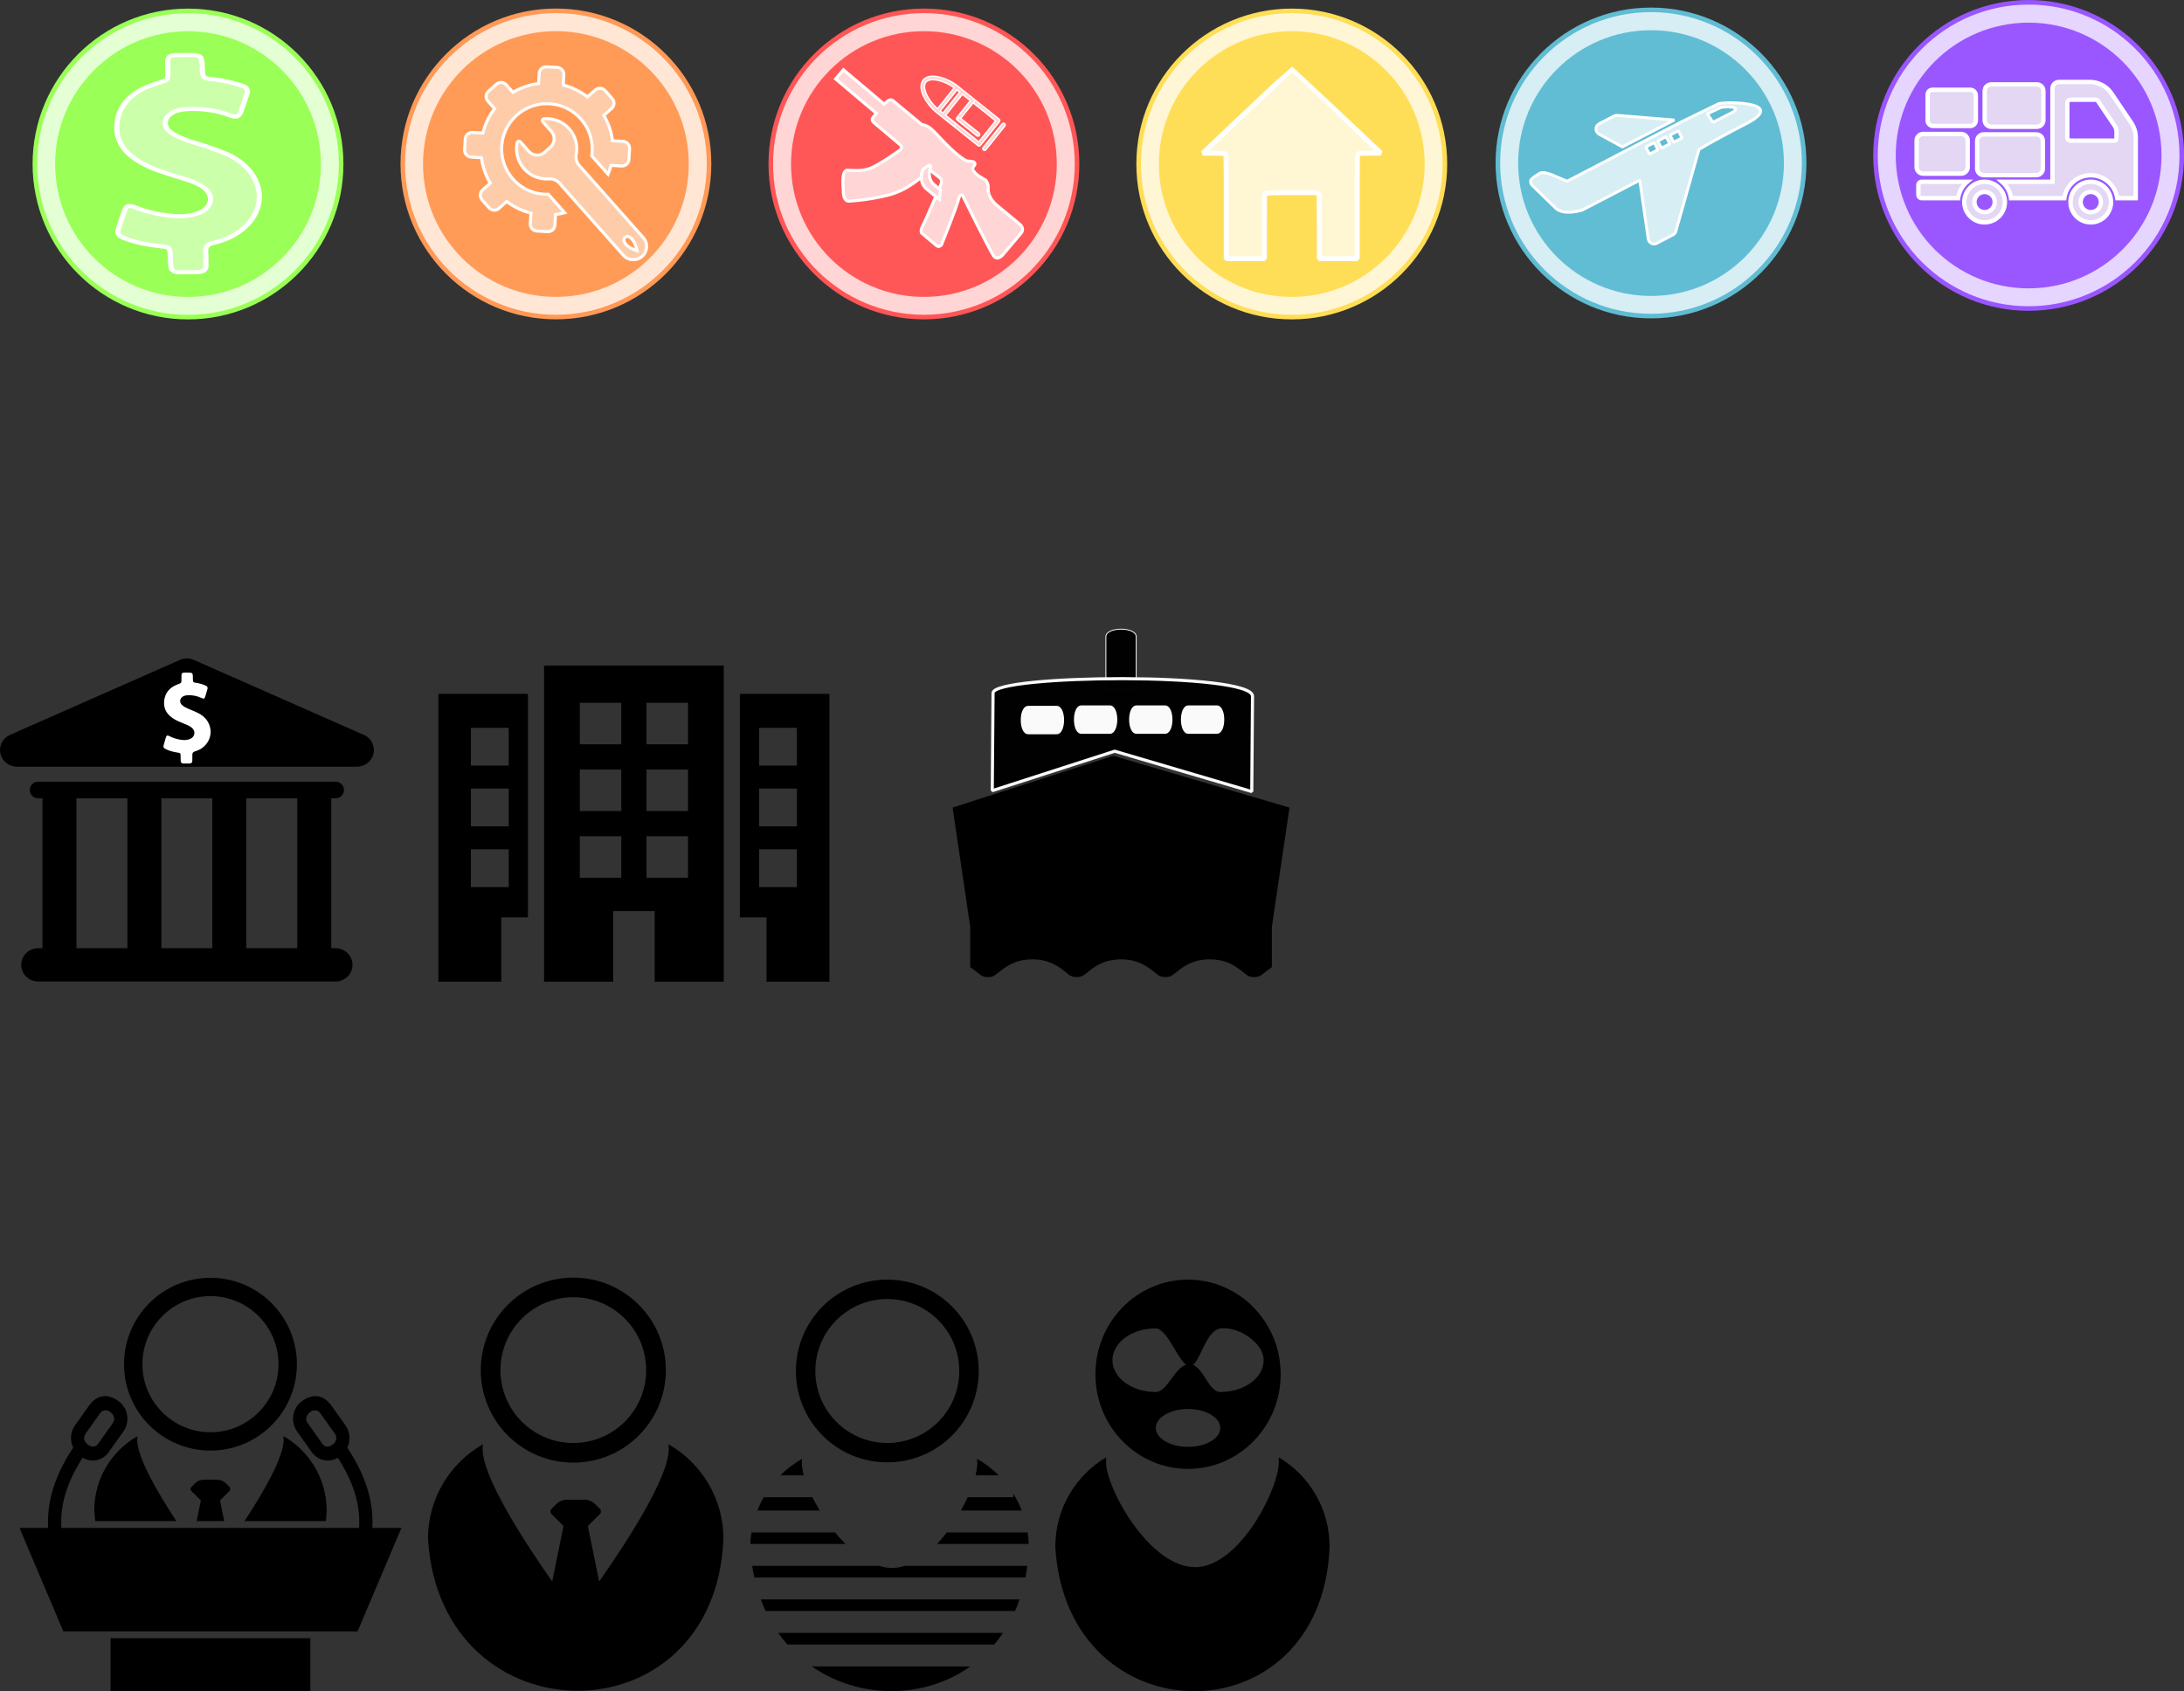 <?xml version="1.0" encoding="UTF-8" standalone="no"?>
<!-- Created with Inkscape (http://www.inkscape.org/) -->

<svg
   xmlns:osb="http://www.openswatchbook.org/uri/2009/osb"
   xmlns:dc="http://purl.org/dc/elements/1.1/"
   xmlns:cc="http://creativecommons.org/ns#"
   xmlns:rdf="http://www.w3.org/1999/02/22-rdf-syntax-ns#"
   xmlns:svg="http://www.w3.org/2000/svg"
   xmlns="http://www.w3.org/2000/svg"
   xmlns:sodipodi="http://sodipodi.sourceforge.net/DTD/sodipodi-0.dtd"
   xmlns:inkscape="http://www.inkscape.org/namespaces/inkscape"
   width="1061.295"
   height="821.933"
   id="svg2"
   version="1.1"
   inkscape:version="0.48.4 r9939"
   sodipodi:docname="Summary_icon_1.svg">
  <rect width="100%" height="100%" fill="#333333" stroke="none"/>
  <defs
     id="defs4">
    <linearGradient
       osb:paint="solid"
       id="linearGradient5585">
      <stop
         id="stop5587"
         offset="0"
         style="stop-color:#06ff12;stop-opacity:1;" />
    </linearGradient>
    <linearGradient
       id="linearGradient5585-2"
       osb:paint="solid">
      <stop
         style="stop-color:#06ff12;stop-opacity:1;"
         offset="0"
         id="stop5587-1" />
    </linearGradient>
  </defs>
  <sodipodi:namedview
     id="base"
     pagecolor="#ffffff"
     bordercolor="#666666"
     borderopacity="1.0"
     inkscape:pageopacity="0.0"
     inkscape:pageshadow="2"
     inkscape:zoom="0.35"
     inkscape:cx="341.97765"
     inkscape:cy="458.88039"
     inkscape:document-units="px"
     inkscape:current-layer="layer1"
     showgrid="false"
     inkscape:window-width="1280"
     inkscape:window-height="1004"
     inkscape:window-x="-3"
     inkscape:window-y="53"
     inkscape:window-maximized="1"
     fit-margin-top="0"
     fit-margin-left="0"
     fit-margin-right="0"
     fit-margin-bottom="0" />
  <g
     inkscape:label="Layer 1"
     inkscape:groupmode="layer"
     id="layer1"
     transform="translate(2.313,-33.786)">
    <g
       transform="matrix(0.739,0,0,0.739,51.835,-77.258)"
       id="layer1-5"
       inkscape:label="Layer 1">
      <path
         transform="matrix(1.06,0,0,1.06,754.587,141.188)"
         d="m -112.857,110.286 c 0,52.467 -42.533,95 -95,95 -52.467,0 -95,-42.533 -95,-95 0,-52.467 42.533,-95 95,-95 52.467,0 95,42.533 95,95 z"
         sodipodi:ry="95"
         sodipodi:rx="95"
         sodipodi:cy="110.28571"
         sodipodi:cx="-207.85715"
         id="path2990"
         style="fill:#ffd5d5;fill-opacity:1;stroke:#ff5555;stroke-width:2.831;stroke-linejoin:miter;stroke-miterlimit:3.6;stroke-opacity:1;stroke-dasharray:none;stroke-dashoffset:1.2;marker-start:none"
         sodipodi:type="arc" />
      <path
         transform="matrix(0.941,0,0,0.941,641.803,-50.634)"
         d="m -21.429,328.143 c 0,51.284 -41.574,92.857 -92.857,92.857 -51.284,0 -92.857,-41.574 -92.857,-92.857 0,-51.284 41.574,-92.857 92.857,-92.857 51.284,0 92.857,41.574 92.857,92.857 z"
         sodipodi:ry="92.85714"
         sodipodi:rx="92.85714"
         sodipodi:cy="328.14285"
         sodipodi:cx="-114.28571"
         id="path2994"
         style="opacity:0.98;fill:#ff5555;fill-opacity:1;stroke:#ff9955;stroke-width:5;stroke-linejoin:bevel;stroke-miterlimit:3.9;stroke-opacity:0;stroke-dasharray:none"
         sodipodi:type="arc" />
      <g
         inkscape:export-ydpi="90"
         inkscape:export-xdpi="90"
         inkscape:export-filename="/home/chnn/d3/arms.png"
         style="fill:#ffd5d5;stroke:#ffffff;stroke-width:5.656;stroke-miterlimit:4;stroke-opacity:1;stroke-dasharray:none"
         inkscape:transform-center-y="27.998445"
         inkscape:transform-center-x="5.7861588"
         transform="matrix(0.153,-0.017,0.017,0.153,531.639,201.246)"
         id="g6481">
        <g
           style="fill:#ffd5d5;stroke:#ffffff;stroke-width:5.656;stroke-miterlimit:4;stroke-opacity:1;stroke-dasharray:none"
           id="g6427">
          <path
             style="fill:#ffd5d5;stroke:#ffffff;stroke-width:5.656;stroke-miterlimit:4;stroke-opacity:1;stroke-dasharray:none"
             inkscape:connector-curvature="0"
             d="m 316.682,214.292 -93.48,-93.481 c -2.928,-2.928 -7.673,-2.929 -10.604,-0.003 -2.932,2.931 -2.932,7.68 -0.003,10.609 l 88.178,88.178 -81.178,81.179 -88.178,-88.178 c -2.93,-2.929 -7.677,-2.929 -10.607,0 -2.929,2.929 -2.929,7.678 0,10.607 l 93.481,93.481 c 1.407,1.407 3.314,2.197 5.304,2.197 1.99,0 3.896,-0.79 5.304,-2.197 l 91.784,-91.785 c 2.928,-2.929 2.928,-7.678 -0.001,-10.607 z"
             id="path6433" />
          <path
             style="fill:#ffd5d5;stroke:#ffffff;stroke-width:5.656;stroke-miterlimit:4;stroke-opacity:1;stroke-dasharray:none"
             inkscape:connector-curvature="0"
             d="m 127.399,208.578 -36.034,-36.033 81.178,-81.178 30.73,30.73 -65.363,65.363 c -2.929,2.929 -2.929,7.678 0,10.606 1.465,1.465 3.384,2.197 5.304,2.197 1.919,0 3.839,-0.732 5.304,-2.197 L 219.185,127.4 c 2.929,-2.931 2.928,-7.678 0,-10.606 L 156.73,54.339 C 135.965,33.575 107.928,15.753 81.73,6.664 51.302,-3.894 26.683,-1.851 12.415,12.417 -1.852,26.685 -3.895,51.301 6.662,81.732 c 9.089,26.198 26.912,54.235 47.675,74.999 l 62.455,62.455 c 1.465,1.464 3.384,2.197 5.304,2.197 1.919,0 3.838,-0.732 5.303,-2.196 2.929,-2.931 2.929,-7.68 0,-10.609 z M 80.758,161.938 70.247,151.427 151.425,70.249 161.936,80.76 80.758,161.938 z M 76.813,20.835 c 21.961,7.619 45.349,21.945 63.876,38.936 L 59.77,140.69 C 42.779,122.163 28.452,98.775 20.834,76.815 12.387,52.468 13.185,32.861 23.023,23.023 32.861,13.186 52.468,12.388 76.813,20.835 z"
             id="path6435" />
          <path
             style="fill:#ffd5d5;stroke:#ffffff;stroke-width:5.656;stroke-miterlimit:4;stroke-opacity:1;stroke-dasharray:none"
             inkscape:connector-curvature="0"
             d="m 337.8,235.41 c -2.93,-2.929 -7.678,-2.929 -10.607,0 l -91.784,91.785 c -2.929,2.929 -2.929,7.678 0,10.606 1.465,1.464 3.385,2.197 5.304,2.197 1.919,0 3.839,-0.732 5.304,-2.197 l 91.784,-91.785 c 2.928,-2.928 2.928,-7.677 -0.001,-10.606 z"
             id="path6437" />
          <path
             style="fill:#ffd5d5;stroke:#ffffff;stroke-width:5.656;stroke-miterlimit:4;stroke-opacity:1;stroke-dasharray:none"
             inkscape:connector-curvature="0"
             d="m 214.29,274.447 c 1.465,1.464 3.385,2.197 5.304,2.197 1.919,0 3.839,-0.732 5.304,-2.197 2.929,-2.929 2.929,-7.678 0,-10.606 l -72.362,-72.362 c -2.93,-2.929 -7.678,-2.929 -10.607,0 -2.929,2.929 -2.929,7.678 0,10.606 l 72.361,72.362 z"
             id="path6443" />
        </g>
        <g
           style="fill:#ffd5d5;stroke:#ffffff;stroke-width:5.656;stroke-miterlimit:4;stroke-opacity:1;stroke-dasharray:none"
           id="g6445" />
        <g
           style="fill:#ffd5d5;stroke:#ffffff;stroke-width:5.656;stroke-miterlimit:4;stroke-opacity:1;stroke-dasharray:none"
           id="g6447" />
        <g
           style="fill:#ffd5d5;stroke:#ffffff;stroke-width:5.656;stroke-miterlimit:4;stroke-opacity:1;stroke-dasharray:none"
           id="g6449" />
        <g
           style="fill:#ffd5d5;stroke:#ffffff;stroke-width:5.656;stroke-miterlimit:4;stroke-opacity:1;stroke-dasharray:none"
           id="g6451" />
        <g
           style="fill:#ffd5d5;stroke:#ffffff;stroke-width:5.656;stroke-miterlimit:4;stroke-opacity:1;stroke-dasharray:none"
           id="g6453" />
        <g
           style="fill:#ffd5d5;stroke:#ffffff;stroke-width:5.656;stroke-miterlimit:4;stroke-opacity:1;stroke-dasharray:none"
           id="g6455" />
        <g
           style="fill:#ffd5d5;stroke:#ffffff;stroke-width:5.656;stroke-miterlimit:4;stroke-opacity:1;stroke-dasharray:none"
           id="g6457" />
        <g
           style="fill:#ffd5d5;stroke:#ffffff;stroke-width:5.656;stroke-miterlimit:4;stroke-opacity:1;stroke-dasharray:none"
           id="g6459" />
        <g
           style="fill:#ffd5d5;stroke:#ffffff;stroke-width:5.656;stroke-miterlimit:4;stroke-opacity:1;stroke-dasharray:none"
           id="g6461" />
        <g
           style="fill:#ffd5d5;stroke:#ffffff;stroke-width:5.656;stroke-miterlimit:4;stroke-opacity:1;stroke-dasharray:none"
           id="g6463" />
        <g
           style="fill:#ffd5d5;stroke:#ffffff;stroke-width:5.656;stroke-miterlimit:4;stroke-opacity:1;stroke-dasharray:none"
           id="g6465" />
        <g
           style="fill:#ffd5d5;stroke:#ffffff;stroke-width:5.656;stroke-miterlimit:4;stroke-opacity:1;stroke-dasharray:none"
           id="g6467" />
        <g
           style="fill:#ffd5d5;stroke:#ffffff;stroke-width:5.656;stroke-miterlimit:4;stroke-opacity:1;stroke-dasharray:none"
           id="g6469" />
        <g
           style="fill:#ffd5d5;stroke:#ffffff;stroke-width:5.656;stroke-miterlimit:4;stroke-opacity:1;stroke-dasharray:none"
           id="g6471" />
        <g
           style="fill:#ffd5d5;stroke:#ffffff;stroke-width:5.656;stroke-miterlimit:4;stroke-opacity:1;stroke-dasharray:none"
           id="g6473" />
      </g>
      <g
         inkscape:export-ydpi="90"
         inkscape:export-xdpi="90"
         inkscape:export-filename="/home/chnn/d3/arms.png"
         style="fill:#ffd5d5;stroke:#ffffff;stroke-width:0.412;stroke-miterlimit:4;stroke-opacity:1;stroke-dasharray:none"
         transform="matrix(-4.858,0,0,4.858,599.593,196.155)"
         id="g6635">
        <g
           style="fill:#ffd5d5;stroke:#ffffff;stroke-width:0.412;stroke-miterlimit:4;stroke-opacity:1;stroke-dasharray:none"
           id="g6591">
          <path
             sodipodi:nodetypes="ccccsccccccccccccccccccccccccsaaaccccc"
             inkscape:connector-curvature="0"
             style="fill:#ffd5d5;stroke:#ffffff;stroke-width:0.412;stroke-miterlimit:4;stroke-opacity:1;stroke-dasharray:none"
             d="m 0.293,22.117 2.329,2.757 c 0,0 0.822,1.163 1.413,0.291 0.591,-0.87 4.134,-8.052 4.134,-8.052 0,0 0.355,-0.586 0.604,0.461 0.249,1.047 2.294,6.113 2.294,6.113 0,0 0.309,0.427 0.68,0.112 0.372,-0.312 1.86,-1.567 1.86,-1.567 0,0 0.502,-0.159 -0.018,-1.151 -0.521,-0.995 -2.43,-5.521 -2.43,-5.521 0,0 -0.279,-0.58 0.125,-0.92 0.403,-0.339 0.924,-0.728 0.924,-0.728 0,0 0.232,-0.479 0.871,0.026 0.638,0.504 2.468,2.357 5.287,3.054 2.818,0.699 5.285,0.793 5.285,0.793 0,0 0.604,0.022 0.689,-1.009 0.029,-0.881 0.325,-3.115 -0.51,-3.178 -0.603,-0.021 -1.627,0.209 -2.918,-0.189 -1.291,-0.396 -4.208,-2.53 -4.208,-2.53 0,0 -0.468,-0.367 -0.034,-0.735 0.434,-0.366 3.471,-2.928 3.471,-2.928 0,0 0.521,-0.389 0.207,-0.761 -0.313,-0.371 -0.47,-0.557 -0.47,-0.557 L 25.394,1.24 24.346,0 18.83,4.656 18.377,4.247 c 0,0 -0.403,-0.351 -0.744,-0.063 -0.34,0.284 -3.9,3.236 -3.9,3.236 0,0 -0.56,-0.014 -1.303,0.613 -0.743,0.627 -2.826,3.223 -4.662,4.248 -0.366,0.204 -1.015,-0.025 -1.21,0.347 -0.136,0.259 0.358,0.549 0.279,0.831 -0.204,0.729 -1.735,1.465 -1.735,1.465 0,0 -0.407,0.397 -0.356,1.151 0.052,0.752 -0.364,1.578 -1.169,2.26 -0.804,0.68 -3.125,2.586 -3.125,2.586 0,0 -0.681,0.577 -0.159,1.197 z"
             id="path6593" />
          <path
             inkscape:connector-curvature="0"
             style="fill:#ffd5d5;stroke:#ffffff;stroke-width:0.412;stroke-miterlimit:4;stroke-opacity:1;stroke-dasharray:none"
             d="m 11.204,16.285 c 0,0 0.512,-0.432 0.921,-0.777 0.409,-0.345 0.805,-1.12 0.464,-2.146 -0.34,-1.025 1,0.147 1,0.147 0,0 0.703,1.612 -0.496,2.623 -1.204,1.019 -1.736,1.423 -1.736,1.423 l -0.153,-1.27 z"
             id="path6597" />
        </g>
        <g
           style="fill:#ffd5d5;stroke:#ffffff;stroke-width:0.412;stroke-miterlimit:4;stroke-opacity:1;stroke-dasharray:none"
           id="g6599" />
        <g
           style="fill:#ffd5d5;stroke:#ffffff;stroke-width:0.412;stroke-miterlimit:4;stroke-opacity:1;stroke-dasharray:none"
           id="g6601" />
        <g
           style="fill:#ffd5d5;stroke:#ffffff;stroke-width:0.412;stroke-miterlimit:4;stroke-opacity:1;stroke-dasharray:none"
           id="g6603" />
        <g
           style="fill:#ffd5d5;stroke:#ffffff;stroke-width:0.412;stroke-miterlimit:4;stroke-opacity:1;stroke-dasharray:none"
           id="g6605" />
        <g
           style="fill:#ffd5d5;stroke:#ffffff;stroke-width:0.412;stroke-miterlimit:4;stroke-opacity:1;stroke-dasharray:none"
           id="g6607" />
        <g
           style="fill:#ffd5d5;stroke:#ffffff;stroke-width:0.412;stroke-miterlimit:4;stroke-opacity:1;stroke-dasharray:none"
           id="g6609" />
        <g
           style="fill:#ffd5d5;stroke:#ffffff;stroke-width:0.412;stroke-miterlimit:4;stroke-opacity:1;stroke-dasharray:none"
           id="g6611" />
        <g
           style="fill:#ffd5d5;stroke:#ffffff;stroke-width:0.412;stroke-miterlimit:4;stroke-opacity:1;stroke-dasharray:none"
           id="g6613" />
        <g
           style="fill:#ffd5d5;stroke:#ffffff;stroke-width:0.412;stroke-miterlimit:4;stroke-opacity:1;stroke-dasharray:none"
           id="g6615" />
        <g
           style="fill:#ffd5d5;stroke:#ffffff;stroke-width:0.412;stroke-miterlimit:4;stroke-opacity:1;stroke-dasharray:none"
           id="g6617" />
        <g
           style="fill:#ffd5d5;stroke:#ffffff;stroke-width:0.412;stroke-miterlimit:4;stroke-opacity:1;stroke-dasharray:none"
           id="g6619" />
        <g
           style="fill:#ffd5d5;stroke:#ffffff;stroke-width:0.412;stroke-miterlimit:4;stroke-opacity:1;stroke-dasharray:none"
           id="g6621" />
        <g
           style="fill:#ffd5d5;stroke:#ffffff;stroke-width:0.412;stroke-miterlimit:4;stroke-opacity:1;stroke-dasharray:none"
           id="g6623" />
        <g
           style="fill:#ffd5d5;stroke:#ffffff;stroke-width:0.412;stroke-miterlimit:4;stroke-opacity:1;stroke-dasharray:none"
           id="g6625" />
        <g
           style="fill:#ffd5d5;stroke:#ffffff;stroke-width:0.412;stroke-miterlimit:4;stroke-opacity:1;stroke-dasharray:none"
           id="g6627" />
      </g>
    </g>
    <g
       id="g3514"
       transform="matrix(0.739,0,0,0.739,192.324,37.936)">
      <path
         transform="matrix(1.06,0,0,1.06,322.498,-14.706)"
         d="m -112.857,110.286 c 0,52.467 -42.533,95 -95,95 -52.467,0 -95,-42.533 -95,-95 0,-52.467 42.533,-95 95,-95 52.467,0 95,42.533 95,95 z"
         sodipodi:ry="95"
         sodipodi:rx="95"
         sodipodi:cy="110.28571"
         sodipodi:cx="-207.85715"
         id="path2990-3"
         style="fill:#ffe6d5;fill-opacity:1;stroke:#ff9955;stroke-width:2.831;stroke-linejoin:miter;stroke-miterlimit:3.6;stroke-opacity:1;stroke-dasharray:none;stroke-dashoffset:1.2;marker-start:none"
         sodipodi:type="arc" />
      <path
         transform="matrix(0.941,0,0,0.941,209.714,-206.528)"
         d="m -21.429,328.143 c 0,51.284 -41.574,92.857 -92.857,92.857 -51.284,0 -92.857,-41.574 -92.857,-92.857 0,-51.284 41.574,-92.857 92.857,-92.857 51.284,0 92.857,41.574 92.857,92.857 z"
         sodipodi:ry="92.85714"
         sodipodi:rx="92.85714"
         sodipodi:cy="328.14285"
         sodipodi:cx="-114.28571"
         id="path2994-4"
         style="opacity:0.98;fill:#ff9955;fill-opacity:1;stroke:#ff9955;stroke-width:5;stroke-linejoin:bevel;stroke-miterlimit:3.9;stroke-opacity:0;stroke-dasharray:none"
         sodipodi:type="arc" />
      <g
         style="fill:#ffccaa;stroke:#ffffff;stroke-width:5.173;stroke-miterlimit:4;stroke-opacity:1;stroke-dasharray:none"
         transform="matrix(0.387,0,0,0.387,356.493,480.128)"
         id="g3124">
        <g
           transform="matrix(0.585,-0.519,0.519,0.585,-908.214,-978.97)"
           style="fill:#ffccaa;stroke:#ffffff;stroke-width:6.614;stroke-miterlimit:4;stroke-opacity:1;stroke-dasharray:none"
           id="g3080">
          <g
             style="fill:#ffccaa;stroke:#ffffff;stroke-width:6.614;stroke-miterlimit:4;stroke-opacity:1;stroke-dasharray:none"
             id="g3082">
            <path
               style="fill:#ffccaa;stroke:#ffffff;stroke-width:6.614;stroke-miterlimit:4;stroke-opacity:1;stroke-dasharray:none"
               inkscape:connector-curvature="0"
               d="M 408.5,151.9 H 386 c -3.7,-19.8 -11.4,-38.2 -22.3,-54.2 l 15.8,-15.8 c 5.9,-5.9 5.9,-15.5 0,-21.4 L 363,44 c -5.9,-5.9 -15.5,-5.9 -21.4,0 l -15.7,15.7 c -16,-11 -34.4,-18.8 -54.3,-22.6 v -22 C 271.6,6.8 264.8,0 256.5,0 h -23.3 c -8.3,0 -15.1,6.8 -15.1,15.1 V 37.2 C 198.3,41 179.9,48.8 163.8,59.8 L 148.1,44.1 c -5.9,-5.9 -15.5,-5.9 -21.4,0 l -16.5,16.5 c -5.9,5.9 -5.9,15.5 0,21.4 L 126,97.8 c -10.9,16 -18.6,34.4 -22.3,54.2 H 81.3 c -8.3,0 -15.1,6.8 -15.1,15.1 v 23.3 c 0,8.3 6.8,15.1 15.1,15.1 H 104 c 3.8,19.7 11.6,37.9 22.5,53.8 l -16.2,16.2 c -5.9,5.9 -5.9,15.5 0,21.4 l 16.5,16.5 c 5.9,5.9 15.5,5.9 21.4,0 l 16.3,-16.3 c 5.6,3.8 11.4,7.2 17.5,10.2 v -53.6 c -21.7,-18 -35.4,-45.2 -35.4,-75.6 0,-54.3 44,-98.4 98.4,-98.4 54.3,0 98.4,44 98.4,98.4 0,30.4 -13.8,57.6 -35.4,75.6 v 53.6 c 6.1,-3 12,-6.4 17.5,-10.2 l 16.3,16.3 c 5.9,5.9 15.5,5.9 21.4,0 l 16.5,-16.5 c 5.9,-5.9 5.9,-15.5 0,-21.4 l -16.2,-16.2 c 10.9,-15.9 18.7,-34.1 22.5,-53.8 h 22.7 c 8.3,0 15.1,-6.8 15.1,-15.1 V 167 c -0.2,-8.3 -7,-15.1 -15.3,-15.1 z"
               id="path3084" />
            <path
               style="fill:#ffccaa;stroke:#ffffff;stroke-width:6.614;stroke-miterlimit:4;stroke-opacity:1;stroke-dasharray:none"
               sodipodi:nodetypes="csssssscscssssscsccc"
               inkscape:connector-curvature="0"
               d="m 283.8,124.8 c -2.6,-1.9 -6.2,-0.1 -6.2,3.1 l 0,28.1 c 0,13.3 -10.8,24.1 -24.1,24.1 l -17.2,0 c -13.3,0 -24.1,-10.8 -24.1,-24.1 l 0,-28.1 c 0,-3.2 -3.6,-5 -6.2,-3.1 -16.1,11.9 -26.6,31.1 -26.6,52.7 0,21.2 10.1,40 25.7,52 6.9,5.3 10.9,13.4 10.9,22.1 l 0,209.6 c 0,15.9 13,28.8 28.9,28.8 16,0 28.9,-12.9 28.9,-28.8 l 0,-209.7 c 0,-8.7 4,-16.8 10.9,-22.1 15.6,-12 25.7,-30.8 25.7,-52 0,-21.5 -10.4,-40.7 -26.6,-52.6 z m -38.9,348.531 c -30.697,-51.371 29.647,-52.683 0,0 z"
               id="path3086" />
          </g>
        </g>
        <g
           style="fill:#ffccaa;stroke:#ffffff;stroke-width:5.173;stroke-miterlimit:4;stroke-opacity:1;stroke-dasharray:none"
           id="g3088" />
        <g
           style="fill:#ffccaa;stroke:#ffffff;stroke-width:5.173;stroke-miterlimit:4;stroke-opacity:1;stroke-dasharray:none"
           id="g3090" />
        <g
           style="fill:#ffccaa;stroke:#ffffff;stroke-width:5.173;stroke-miterlimit:4;stroke-opacity:1;stroke-dasharray:none"
           id="g3092" />
        <g
           style="fill:#ffccaa;stroke:#ffffff;stroke-width:5.173;stroke-miterlimit:4;stroke-opacity:1;stroke-dasharray:none"
           id="g3094" />
        <g
           style="fill:#ffccaa;stroke:#ffffff;stroke-width:5.173;stroke-miterlimit:4;stroke-opacity:1;stroke-dasharray:none"
           id="g3096" />
        <g
           style="fill:#ffccaa;stroke:#ffffff;stroke-width:5.173;stroke-miterlimit:4;stroke-opacity:1;stroke-dasharray:none"
           id="g3098" />
        <g
           style="fill:#ffccaa;stroke:#ffffff;stroke-width:5.173;stroke-miterlimit:4;stroke-opacity:1;stroke-dasharray:none"
           id="g3100" />
        <g
           style="fill:#ffccaa;stroke:#ffffff;stroke-width:5.173;stroke-miterlimit:4;stroke-opacity:1;stroke-dasharray:none"
           id="g3102" />
        <g
           style="fill:#ffccaa;stroke:#ffffff;stroke-width:5.173;stroke-miterlimit:4;stroke-opacity:1;stroke-dasharray:none"
           id="g3104" />
        <g
           style="fill:#ffccaa;stroke:#ffffff;stroke-width:5.173;stroke-miterlimit:4;stroke-opacity:1;stroke-dasharray:none"
           id="g3106" />
        <g
           style="fill:#ffccaa;stroke:#ffffff;stroke-width:5.173;stroke-miterlimit:4;stroke-opacity:1;stroke-dasharray:none"
           id="g3108" />
        <g
           style="fill:#ffccaa;stroke:#ffffff;stroke-width:5.173;stroke-miterlimit:4;stroke-opacity:1;stroke-dasharray:none"
           id="g3110" />
        <g
           style="fill:#ffccaa;stroke:#ffffff;stroke-width:5.173;stroke-miterlimit:4;stroke-opacity:1;stroke-dasharray:none"
           id="g3112" />
        <g
           style="fill:#ffccaa;stroke:#ffffff;stroke-width:5.173;stroke-miterlimit:4;stroke-opacity:1;stroke-dasharray:none"
           id="g3114" />
        <g
           style="fill:#ffccaa;stroke:#ffffff;stroke-width:5.173;stroke-miterlimit:4;stroke-opacity:1;stroke-dasharray:none"
           id="g3116" />
      </g>
    </g>
    <g
       id="g3620"
       transform="matrix(1,0,0,1.022,500.497,645.501)">
      <g
         transform="matrix(2.022,0,0,2.022,-18.04,10)"
         id="g3765">
        <path
           sodipodi:nodetypes="ssssssssssssssassss"
           inkscape:connector-curvature="0"
           id="path3767"
           d="m 23.516,22.256 c 0,-12.292 9.964,-22.256 22.257,-22.256 12.291,0 22.256,9.964 22.256,22.256 0,12.292 -9.965,22.256 -22.256,22.256 -12.293,0 -22.257,-9.964 -22.257,-22.256 z m 30.007,12.623 c 0,-2.461 -3.472,-4.456 -7.75,-4.456 -4.281,0 -7.75,1.995 -7.75,4.456 0,2.46 3.469,4.455 7.75,4.455 4.278,0 7.75,-1.995 7.75,-4.455 z m -15.584,-8.457 c 3.135,0 4.728,-6.601 8.225,-6.515 3.296,0.081 4.305,6.515 7.441,6.515 5.707,0 10.334,-3.347 10.334,-7.474 0,-4.129 -6.115,-7.997 -10.334,-7.476 -3.827,0.473 -4.966,8.859 -7.441,8.859 C 43.686,20.33 41.074,11.472 37.939,11.472 c -5.707,0 -10.334,3.347 -10.334,7.476 0,4.127 4.627,7.474 10.334,7.474 z" />
      </g>
      <g
         transform="translate(-20.053,-58.482)"
         id="g3769" />
      <g
         transform="translate(-20.053,-58.482)"
         id="g3771" />
      <g
         transform="translate(-20.053,-58.482)"
         id="g3773" />
      <g
         transform="translate(-20.053,-58.482)"
         id="g3775" />
      <g
         transform="translate(-20.053,-58.482)"
         id="g3777" />
      <g
         transform="translate(-20.053,-58.482)"
         id="g3779" />
      <g
         transform="translate(-20.053,-58.482)"
         id="g3781" />
      <g
         transform="translate(-20.053,-58.482)"
         id="g3783" />
      <g
         transform="translate(-20.053,-58.482)"
         id="g3785" />
      <g
         transform="translate(-20.053,-58.482)"
         id="g3787" />
      <g
         transform="translate(-20.053,-58.482)"
         id="g3789" />
      <g
         transform="translate(-20.053,-58.482)"
         id="g3791" />
      <g
         transform="translate(-20.053,-58.482)"
         id="g3793" />
      <g
         transform="translate(-20.053,-58.482)"
         id="g3795" />
      <g
         transform="translate(-20.053,-58.482)"
         id="g3797" />
      <path
         sodipodi:nodetypes="ccsasccc"
         inkscape:connector-curvature="0"
         style="fill:#000000"
         id="path3628"
         d="m 143.293,137.103 c 0,-18.256 -9.986,-34.152 -24.774,-42.613 0.044,0.703 0.119,1.398 0.119,2.112 0,12.909 -18.933,49.713 -40.384,50.118 -22.141,0.419 -43.608,-37.209 -43.608,-50.118 0,-0.714 0.075,-1.409 0.127,-2.112 C 19.986,102.948 10,118.844 10,137.103 c 5.467,91.081 129.639,91.911 133.293,-4.3e-4 z" />
    </g>
    <g
       transform="matrix(1.004,0,0,1.004,-220.941,148.199)"
       id="layer1-3"
       inkscape:label="Layer 1">
      <path
         sodipodi:nodetypes="ccccsccscccccscccccccsccss"
         inkscape:connector-curvature="0"
         id="path3628-3"
         d="m 284.29,581.257 c -12.479,7.138 -20.911,20.574 -20.911,35.984 0.106,1.761 0.285,3.459 0.494,5.141 l 39.236,0 c -9.254,-14.091 -18.936,-30.838 -18.936,-39.324 0,-0.603 0.072,-1.207 0.116,-1.801 z m 70.66,0 c 0.037,0.593 0.087,1.197 0.087,1.801 0,8.485 -9.681,25.233 -18.936,39.324 l 39.382,0 c 0.173,-1.681 0.308,-3.379 0.378,-5.141 0,-15.406 -8.431,-28.843 -20.911,-35.984 z m -38.656,21.114 c -1.545,0 -3.032,0.62 -4.124,1.714 l -1.772,1.772 c -0.545,0.546 -0.545,1.429 0,1.975 l 4.589,4.56 -2.062,9.991 13.36,0 -2.033,-9.991 4.56,-4.56 c 0.545,-0.545 0.545,-1.429 0,-1.975 l -1.772,-1.772 c -1.092,-1.093 -2.579,-1.714 -4.124,-1.714 z"
         style="fill:#000000;display:inline" />
      <path
         inkscape:connector-curvature="0"
         id="path3848"
         d="m 319.62,504.606 c -23.1,0 -41.838,18.738 -41.838,41.838 0,23.1 18.738,41.804 41.838,41.804 23.1,0 41.838,-18.705 41.838,-41.804 0,-23.1 -18.738,-41.838 -41.838,-41.838 z m 0,8.87 c 18.196,0 32.935,14.772 32.935,32.968 0,18.196 -14.739,32.935 -32.935,32.935 -18.196,0 -32.935,-14.739 -32.935,-32.935 0,-18.196 14.739,-32.968 32.935,-32.968 z"
         style="fill:#000000;display:inline" />
      <path
         sodipodi:nodetypes="ccccc"
         inkscape:connector-curvature="0"
         id="rect8954"
         d="m 248.41,675.758 142.42,0 21.212,-50.061 -184.844,0 z"
         style="fill:#000000;fill-opacity:1;stroke:none" />
      <g
         transform="matrix(0.783,0,0,0.827,689.626,529.488)"
         id="g9093">
        <g
           id="g9057" />
        <g
           id="g9059" />
        <g
           id="g9061" />
        <g
           id="g9063" />
        <g
           id="g9065" />
        <g
           id="g9067" />
        <g
           id="g9069" />
        <g
           id="g9071" />
        <g
           id="g9073" />
        <g
           id="g9075" />
        <g
           id="g9077" />
        <g
           id="g9079" />
        <g
           id="g9081" />
        <g
           id="g9083" />
        <g
           id="g9085" />
        <g
           transform="matrix(-0.24,0.32,-0.32,-0.24,-335.278,88.286)"
           id="g9258">
          <g
             id="g9210">
            <path
               sodipodi:nodetypes="ccssscscccsscsscs"
               inkscape:connector-curvature="0"
               d="m 409.884,407.229 c -25.205,27.745 -62.73,42.822 -111.637,44.896 -1.773,-15.345 -14.841,-27.301 -30.652,-27.301 l -37.873,0 c -17.017,0 -30.864,13.846 -30.864,30.863 0,1.725 -1.462,32.834 30.864,34.315 l 37.873,0 c 12.171,0 22.719,-7.087 27.74,-17.353 56.378,-1.659 99.981,-19.025 129.662,-51.693 -16.561,-14.541 1.654,-0.553 -15.113,-13.727 z m -142.287,62.354 -37.873,0 c -5.763,0 -11.54,-5.099 -10.447,-13.898 0.71,-5.718 3.863,-10.447 10.447,-10.447 l 37.873,0 c 6.763,0 9.871,4.715 10.447,10.447 0.947,9.421 -4.685,13.898 -10.447,13.898 z"
               id="path9212" />
          </g>
          <g
             id="g9222" />
          <g
             id="g9224" />
          <g
             id="g9226" />
          <g
             id="g9228" />
          <g
             id="g9230" />
          <g
             id="g9232" />
          <g
             id="g9234" />
          <g
             id="g9236" />
          <g
             id="g9238" />
          <g
             id="g9240" />
          <g
             id="g9242" />
          <g
             id="g9244" />
          <g
             id="g9246" />
          <g
             id="g9248" />
          <g
             id="g9250" />
        </g>
        <g
           transform="matrix(0.24,0.32,0.32,-0.24,-610.089,82.887)"
           id="g9258-5">
          <g
             id="g9210-9">
            <path
               sodipodi:nodetypes="ccssscscccsscsscs"
               inkscape:connector-curvature="0"
               d="m 420.675,399.113 c -25.205,27.745 -62.73,42.822 -111.637,44.896 -1.773,-15.345 -14.841,-27.301 -30.652,-27.301 l -37.873,0 c -17.017,0 -30.864,13.846 -30.864,30.863 0,1.725 -1.462,32.834 30.864,34.315 l 37.873,0 c 12.171,0 22.719,-7.087 27.74,-17.353 56.378,-1.659 99.981,-19.025 129.662,-51.693 -16.561,-14.541 1.654,-0.553 -15.113,-13.727 z m -142.287,62.354 -37.873,0 c -5.763,0 -11.54,-5.099 -10.447,-13.898 0.71,-5.718 3.863,-10.447 10.447,-10.447 l 37.873,0 c 6.763,0 9.871,4.715 10.447,10.447 0.947,9.421 -4.685,13.898 -10.447,13.898 z"
               id="path9212-2" />
          </g>
          <g
             id="g9222-2" />
          <g
             id="g9224-7" />
          <g
             id="g9226-9" />
          <g
             id="g9228-2" />
          <g
             id="g9230-0" />
          <g
             id="g9232-4" />
          <g
             id="g9234-6" />
          <g
             id="g9236-0" />
          <g
             id="g9238-0" />
          <g
             id="g9240-2" />
          <g
             id="g9242-8" />
          <g
             id="g9244-6" />
          <g
             id="g9246-4" />
          <g
             id="g9248-8" />
          <g
             id="g9250-3" />
        </g>
      </g>
      <rect
         y="679.074"
         x="271.271"
         height="25.533"
         width="96.698"
         id="rect9350"
         style="fill:#000000;fill-opacity:1;stroke:none" />
    </g>
    <g
       transform="matrix(0.424,0,0,0.424,160.099,678.225)"
       id="g3624"
       style="fill:#000000;display:inline">
      <path
         sodipodi:nodetypes="ccsccsccsscccccsccc"
         inkscape:connector-curvature="0"
         style="fill:#000000"
         id="path3628-9"
         d="m 446.044,243.886 c 0,-46.371 -25.365,-86.751 -62.928,-108.242 0.111,1.786 0.303,3.55 0.303,5.365 0,32.79 -48.154,106.837 -79.765,151.91 l -12.957,-63.569 13.748,-13.748 c 1.641,-1.641 1.642,-4.303 10e-4,-5.946 l -5.331,-5.336 c -3.287,-3.29 -7.746,-5.139 -12.396,-5.139 l -19.949,0 c -4.651,0 -9.11,1.849 -12.397,5.139 l -5.331,5.337 c -1.64,1.642 -1.639,4.303 0.002,5.946 l 13.747,13.748 -12.962,63.569 c -31.605,-45.083 -79.759,-119.12 -79.759,-151.91 0,-1.814 0.19,-3.58 0.324,-5.365 -37.562,21.484 -62.928,61.861 -62.928,108.242 13.886,231.356 329.298,233.464 338.579,-0.001 z" />
      <path
         inkscape:connector-curvature="0"
         id="path3848-7"
         d="m 274.032,-55.382 c -58.562,0 -106.067,47.505 -106.067,106.067 0,58.562 47.505,105.982 106.067,105.982 58.562,0 106.067,-47.421 106.067,-105.982 0,-58.562 -47.505,-106.067 -106.067,-106.067 z m 0,22.486 c 46.13,0 83.496,37.451 83.496,83.581 0,46.13 -37.366,83.496 -83.496,83.496 -46.13,0 -83.496,-37.366 -83.496,-83.496 0,-46.13 37.366,-83.581 83.496,-83.581 z"
         style="fill:#000000" />
    </g>
    <g
       id="g3992"
       transform="translate(352.32,645.719)">
      <g
         transform="translate(-20.084,-54.194)"
         id="g3769-1" />
      <g
         transform="translate(-20.084,-54.194)"
         id="g3771-7" />
      <g
         transform="translate(-20.084,-54.194)"
         id="g3773-5" />
      <g
         transform="translate(-20.084,-54.194)"
         id="g3775-2" />
      <g
         transform="translate(-20.084,-54.194)"
         id="g3777-3" />
      <g
         transform="translate(-20.084,-54.194)"
         id="g3779-4" />
      <g
         transform="translate(-20.084,-54.194)"
         id="g3781-8" />
      <g
         transform="translate(-20.084,-54.194)"
         id="g3783-1" />
      <g
         transform="translate(-20.084,-54.194)"
         id="g3785-8" />
      <g
         transform="translate(-20.084,-54.194)"
         id="g3787-5" />
      <g
         transform="translate(-20.084,-54.194)"
         id="g3789-9" />
      <g
         transform="translate(-20.084,-54.194)"
         id="g3791-1" />
      <g
         transform="translate(-20.084,-54.194)"
         id="g3793-5" />
      <g
         transform="translate(-20.084,-54.194)"
         id="g3795-8" />
      <g
         transform="translate(-20.084,-54.194)"
         id="g3797-5" />
      <path
         inkscape:connector-curvature="0"
         id="path3628-8"
         d="m 35.136,97.086 c -3.861,2.209 -7.412,4.899 -10.539,8.019 l 11.357,0 c -0.627,-2.269 -0.949,-4.27 -0.949,-5.891 0,-0.725 0.078,-1.414 0.131,-2.127 z m 84.998,0 c 0.044,0.714 0.131,1.402 0.131,2.127 0,1.631 -0.288,3.628 -0.851,5.891 l 11.259,0 c -3.127,-3.12 -6.677,-5.809 -10.539,-8.019 z m 17.641,16.954 0,1.702 -22.158,0 c -0.956,2.124 -2.068,4.299 -3.273,6.48 l 29.555,0 c -1.124,-2.868 -2.511,-5.601 -4.124,-8.182 z m -121.295,1.702 c -1.18,2.067 -2.198,4.242 -3.077,6.48 l 30.307,0 c -1.307,-2.18 -2.522,-4.359 -3.567,-6.48 l -23.663,0 z m -5.957,17.117 c -0.279,1.843 -0.455,3.725 -0.524,5.629 l 46.246,0 c -1.774,-1.765 -3.489,-3.648 -5.106,-5.629 l -40.617,0 z m 94.948,0 c -1.508,1.98 -3.109,3.866 -4.778,5.629 l 44.577,0 c -0.069,-1.904 -0.244,-3.782 -0.524,-5.629 l -39.275,0 z m -94.588,16.266 c 0.296,1.941 0.674,3.813 1.08,5.662 l 131.703,0 c 0.364,-1.846 0.663,-3.723 0.916,-5.662 l -59.502,0 c -1.909,0.592 -3.864,0.945 -5.826,0.982 -2.242,0.042 -4.471,-0.319 -6.677,-0.982 l -61.695,0 z m 4.157,16.299 c 0.718,1.946 1.511,3.811 2.357,5.629 l 121.229,0 c 0.795,-1.811 1.526,-3.692 2.193,-5.629 l -125.779,0 z m 8.477,16.266 c 1.399,1.997 2.887,3.876 4.451,5.662 l 100.512,0 c 1.511,-1.783 2.945,-3.668 4.288,-5.662 l -109.25,0 z m 16.332,16.299 c 22.981,15.99 54.451,16.036 77.045,0 l -77.045,0 z"
         style="fill:#000000" />
      <path
         id="path3848-3"
         d="m 76.545,10 c -24.526,0 -44.421,19.895 -44.421,44.421 0,24.526 19.895,44.385 44.421,44.385 24.526,0 44.421,-19.86 44.421,-44.385 0,-24.526 -19.895,-44.421 -44.421,-44.421 z m 0,9.417 c 19.319,0 34.968,15.684 34.968,35.003 0,19.319 -15.649,34.968 -34.968,34.968 -19.319,0 -34.968,-15.649 -34.968,-34.968 0,-19.319 15.649,-35.003 34.968,-35.003 z"
         style="fill:#000000;display:inline"
         inkscape:connector-curvature="0" />
    </g>
    <g
       transform="matrix(0.739,0,0,0.739,-128.407,-313.714)"
       id="layer1-4"
       inkscape:label="Layer 1">
      <path
         transform="matrix(1.06,0,0,1.06,514.587,461.188)"
         d="m -112.857,110.286 c 0,52.467 -42.533,95 -95,95 -52.467,0 -95,-42.533 -95,-95 0,-52.467 42.533,-95 95,-95 52.467,0 95,42.533 95,95 z"
         sodipodi:ry="95"
         sodipodi:rx="95"
         sodipodi:cy="110.28571"
         sodipodi:cx="-207.85715"
         id="path2990-0"
         style="fill:#e5ffd5;fill-opacity:1;stroke:#99ff55;stroke-width:2.831;stroke-linejoin:miter;stroke-miterlimit:3.6;stroke-opacity:1;stroke-dasharray:none;stroke-dashoffset:1.2;marker-start:none"
         sodipodi:type="arc" />
      <path
         transform="matrix(0.941,0,0,0.941,401.803,269.366)"
         d="m -21.429,328.143 c 0,51.284 -41.574,92.857 -92.857,92.857 -51.284,0 -92.857,-41.574 -92.857,-92.857 0,-51.284 41.574,-92.857 92.857,-92.857 51.284,0 92.857,41.574 92.857,92.857 z"
         sodipodi:ry="92.85714"
         sodipodi:rx="92.85714"
         sodipodi:cy="328.14285"
         sodipodi:cx="-114.28571"
         id="path2994-9"
         style="opacity:0.98;fill:#99ff55;fill-opacity:1;stroke:#ff9955;stroke-width:5;stroke-linejoin:bevel;stroke-miterlimit:3.9;stroke-opacity:0;stroke-dasharray:none"
         sodipodi:type="arc" />
      <g
         style="fill:#ccffaa;stroke:#ffffff;stroke-width:9.133;stroke-miterlimit:4;stroke-opacity:1;stroke-dasharray:none"
         transform="matrix(0.373,-0.004,0.008,0.295,201.533,507.4)"
         id="g7447">
        <g
           style="fill:#ccffaa;stroke:#ffffff;stroke-width:9.133;stroke-miterlimit:4;stroke-opacity:1;stroke-dasharray:none"
           id="g7407">
          <path
             style="fill:#ccffaa;stroke:#ffffff;stroke-width:9.133;stroke-miterlimit:4;stroke-opacity:1;stroke-dasharray:none"
             inkscape:connector-curvature="0"
             d="m 309.43,219.944 c -19,-10.5 -39.2,-18.5 -59.2,-26.8 -11.6,-4.8 -22.7,-10.4 -32.5,-18.2 -19.3,-15.4 -15.6,-40.4 7,-50.3 6.4,-2.8 13.1,-3.7 19.9,-4.1 26.2,-1.4 51.1,3.4 74.8,14.8 11.8,5.7 15.7,3.9 19.7,-8.4 4.2,-13 7.7,-26.2 11.6,-39.3 2.6,-8.8 -0.6,-14.6 -8.9,-18.3 -15.2,-6.7 -30.8,-11.5 -47.2,-14.1 -21.4,-3.3 -21.4,-3.4 -21.5,-24.9 -0.1,-30.3 -0.1,-30.3 -30.5,-30.3 -4.4,0 -8.8,-0.1 -13.2,0 -14.2,0.4 -16.6,2.9 -17,17.2 -0.2,6.4 0,12.8 -0.1,19.3 -0.1,19 -0.2,18.7 -18.4,25.3 -44,16 -71.2,46 -74.1,94 -2.6,42.5 19.6,71.2 54.5,92.1 21.5,12.9 45.3,20.5 68.1,30.6 8.9,3.9 17.4,8.4 24.8,14.6 21.9,18.1 17.9,48.2 -8.1,59.6 -13.9,6.1 -28.6,7.6 -43.7,5.7 -23.3,-2.9 -45.6,-9 -66.6,-19.9 -12.3,-6.4 -15.9,-4.7 -20.1,8.6 -3.6,11.5 -6.8,23.1 -10,34.7 -4.3,15.6 -2.7,19.3 12.2,26.6 19,9.2 39.3,13.9 60,17.2 16.2,2.6 16.7,3.3 16.9,20.1 0.1,7.6 0.1,15.3 0.2,22.9 0.1,9.6 4.7,15.2 14.6,15.4 11.2,0.2 22.5,0.2 33.7,-0.1 9.2,-0.2 13.9,-5.2 13.9,-14.5 0,-10.4 0.5,-20.9 0.1,-31.3 -0.5,-10.6 4.1,-16 14.3,-18.8 23.5,-6.4 43.5,-19 58.9,-37.8 42.8,-52 26.5,-128.1 -34.1,-161.6 z"
             id="path7409" />
        </g>
        <g
           style="fill:#ccffaa;stroke:#ffffff;stroke-width:9.133;stroke-miterlimit:4;stroke-opacity:1;stroke-dasharray:none"
           id="g7411" />
        <g
           style="fill:#ccffaa;stroke:#ffffff;stroke-width:9.133;stroke-miterlimit:4;stroke-opacity:1;stroke-dasharray:none"
           id="g7413" />
        <g
           style="fill:#ccffaa;stroke:#ffffff;stroke-width:9.133;stroke-miterlimit:4;stroke-opacity:1;stroke-dasharray:none"
           id="g7415" />
        <g
           style="fill:#ccffaa;stroke:#ffffff;stroke-width:9.133;stroke-miterlimit:4;stroke-opacity:1;stroke-dasharray:none"
           id="g7417" />
        <g
           style="fill:#ccffaa;stroke:#ffffff;stroke-width:9.133;stroke-miterlimit:4;stroke-opacity:1;stroke-dasharray:none"
           id="g7419" />
        <g
           style="fill:#ccffaa;stroke:#ffffff;stroke-width:9.133;stroke-miterlimit:4;stroke-opacity:1;stroke-dasharray:none"
           id="g7421" />
        <g
           style="fill:#ccffaa;stroke:#ffffff;stroke-width:9.133;stroke-miterlimit:4;stroke-opacity:1;stroke-dasharray:none"
           id="g7423" />
        <g
           style="fill:#ccffaa;stroke:#ffffff;stroke-width:9.133;stroke-miterlimit:4;stroke-opacity:1;stroke-dasharray:none"
           id="g7425" />
        <g
           style="fill:#ccffaa;stroke:#ffffff;stroke-width:9.133;stroke-miterlimit:4;stroke-opacity:1;stroke-dasharray:none"
           id="g7427" />
        <g
           style="fill:#ccffaa;stroke:#ffffff;stroke-width:9.133;stroke-miterlimit:4;stroke-opacity:1;stroke-dasharray:none"
           id="g7429" />
        <g
           style="fill:#ccffaa;stroke:#ffffff;stroke-width:9.133;stroke-miterlimit:4;stroke-opacity:1;stroke-dasharray:none"
           id="g7431" />
        <g
           style="fill:#ccffaa;stroke:#ffffff;stroke-width:9.133;stroke-miterlimit:4;stroke-opacity:1;stroke-dasharray:none"
           id="g7433" />
        <g
           style="fill:#ccffaa;stroke:#ffffff;stroke-width:9.133;stroke-miterlimit:4;stroke-opacity:1;stroke-dasharray:none"
           id="g7435" />
        <g
           style="fill:#ccffaa;stroke:#ffffff;stroke-width:9.133;stroke-miterlimit:4;stroke-opacity:1;stroke-dasharray:none"
           id="g7437" />
        <g
           style="fill:#ccffaa;stroke:#ffffff;stroke-width:9.133;stroke-miterlimit:4;stroke-opacity:1;stroke-dasharray:none"
           id="g7439" />
      </g>
    </g>
    <g
       id="g4244"
       transform="matrix(1.003,0,0,1.003,-12.005,343.816)">
      <g
         transform="matrix(3.854,0,0,3.779,9.66,9.923)"
         id="g3295">
        <g
           id="g3248">
          <g
             id="Layer_1_78_">
            <g
               id="g3251">
              <path
                 inkscape:connector-curvature="0"
                 d="m 4.805,37.165 c -1.18,0 -2.136,0.956 -2.136,2.136 0,1.18 0.956,2.137 2.136,2.137 h 37.37 c 1.18,0 2.136,-0.957 2.136,-2.137 0,-1.18 -0.956,-2.136 -2.136,-2.136 h -0.533 v -19.22 h 0.533 c 0.591,0 1.067,-0.478 1.067,-1.067 0,-0.589 -0.478,-1.067 -1.067,-1.067 H 4.805 c -0.59,0 -1.067,0.478 -1.067,1.067 0,0.589 0.478,1.067 1.067,1.067 H 5.339 V 37.164 H 4.805 z M 37.37,17.945 V 37.164 H 30.964 V 17.945 h 6.406 z m -10.678,0 V 37.164 H 20.286 V 17.945 h 6.406 z m -17.083,0 h 6.406 V 37.164 H 9.609 V 17.945 z"
                 id="path3255" />
              <path
                 inkscape:connector-curvature="0"
                 d="m 2.136,13.891 h 42.708 c 0.007,0 0.015,0 0.021,0 1.181,0 2.136,-0.956 2.136,-2.136 0,-0.938 -0.604,-1.733 -1.443,-2.021 L 24.368,0.199 c -0.557,-0.25 -1.194,-0.25 -1.752,0 L 1.26,9.808 c -0.919,0.414 -1.424,1.412 -1.212,2.396 0.211,0.984 1.081,1.687 2.088,1.687 z"
                 id="path3257" />
            </g>
          </g>
        </g>
        <g
           id="g3259" />
        <g
           id="g3261" />
        <g
           id="g3263" />
        <g
           id="g3265" />
        <g
           id="g3267" />
        <g
           id="g3269" />
        <g
           id="g3271" />
        <g
           id="g3273" />
        <g
           id="g3275" />
        <g
           id="g3277" />
        <g
           id="g3279" />
        <g
           id="g3281" />
        <g
           id="g3283" />
        <g
           id="g3285" />
        <g
           id="g3287" />
      </g>
      <g
         style="fill:#ffffff"
         transform="matrix(0.091,0,0,0.091,78.261,16.826)"
         id="g3438">
        <g
           style="fill:#ffffff"
           id="g3398">
          <path
             style="fill:#ffffff"
             inkscape:connector-curvature="0"
             d="m 309.43,219.944 c -19,-10.5 -39.2,-18.5 -59.2,-26.8 -11.6,-4.8 -22.7,-10.4 -32.5,-18.2 -19.3,-15.4 -15.6,-40.4 7,-50.3 6.4,-2.8 13.1,-3.7 19.9,-4.1 26.2,-1.4 51.1,3.4 74.8,14.8 11.8,5.7 15.7,3.9 19.7,-8.4 4.2,-13 7.7,-26.2 11.6,-39.3 2.6,-8.8 -0.6,-14.6 -8.9,-18.3 -15.2,-6.7 -30.8,-11.5 -47.2,-14.1 -21.4,-3.3 -21.4,-3.4 -21.5,-24.9 -0.1,-30.3 -0.1,-30.3 -30.5,-30.3 -4.4,0 -8.8,-0.1 -13.2,0 -14.2,0.4 -16.6,2.9 -17,17.2 -0.2,6.4 0,12.8 -0.1,19.3 -0.1,19 -0.2,18.7 -18.4,25.3 -44,16 -71.2,46 -74.1,94 -2.6,42.5 19.6,71.2 54.5,92.1 21.5,12.9 45.3,20.5 68.1,30.6 8.9,3.9 17.4,8.4 24.8,14.6 21.9,18.1 17.9,48.2 -8.1,59.6 -13.9,6.1 -28.6,7.6 -43.7,5.7 -23.3,-2.9 -45.6,-9 -66.6,-19.9 -12.3,-6.4 -15.9,-4.7 -20.1,8.6 -3.6,11.5 -6.8,23.1 -10,34.7 -4.3,15.6 -2.7,19.3 12.2,26.6 19,9.2 39.3,13.9 60,17.2 16.2,2.6 16.7,3.3 16.9,20.1 0.1,7.6 0.1,15.3 0.2,22.9 0.1,9.6 4.7,15.2 14.6,15.4 11.2,0.2 22.5,0.2 33.7,-0.1 9.2,-0.2 13.9,-5.2 13.9,-14.5 0,-10.4 0.5,-20.9 0.1,-31.3 -0.5,-10.6 4.1,-16 14.3,-18.8 23.5,-6.4 43.5,-19 58.9,-37.8 42.8,-52 26.5,-128.1 -34.1,-161.6 z"
             id="path3400" />
        </g>
        <g
           style="fill:#ffffff"
           id="g3402" />
        <g
           style="fill:#ffffff"
           id="g3404" />
        <g
           style="fill:#ffffff"
           id="g3406" />
        <g
           style="fill:#ffffff"
           id="g3408" />
        <g
           style="fill:#ffffff"
           id="g3410" />
        <g
           style="fill:#ffffff"
           id="g3412" />
        <g
           style="fill:#ffffff"
           id="g3414" />
        <g
           style="fill:#ffffff"
           id="g3416" />
        <g
           style="fill:#ffffff"
           id="g3418" />
        <g
           style="fill:#ffffff"
           id="g3420" />
        <g
           style="fill:#ffffff"
           id="g3422" />
        <g
           style="fill:#ffffff"
           id="g3424" />
        <g
           style="fill:#ffffff"
           id="g3426" />
        <g
           style="fill:#ffffff"
           id="g3428" />
        <g
           style="fill:#ffffff"
           id="g3430" />
      </g>
    </g>
    <g
       id="g4371"
       transform="translate(200.714,347.256)">
      <g
         transform="matrix(0.392,0,0,0.392,10,-8.174)"
         id="g3">
        <g
           id="g5">
          <path
             inkscape:connector-curvature="0"
             id="path7"
             d="m 131.012,438.372 h 85.624 v -87.557 h 51.467 v 87.557 h 85.624 V 46.366 H 131.012 V 438.372 z M 257.993,92.564 h 51.466 v 51.467 H 257.993 V 92.564 z m 0,82.715 h 51.466 v 51.467 h -51.466 v -51.467 z m 0,82.713 h 51.466 v 51.467 H 257.993 V 257.992 z M 175.279,92.564 h 51.466 v 51.467 H 175.279 V 92.564 z m 0,82.715 h 51.466 v 51.467 h -51.466 v -51.467 z m 0,82.713 h 51.466 v 51.467 h -51.466 v -51.467 z" />
          <path
             inkscape:connector-curvature="0"
             id="path9"
             d="M 373.719,81.482 V 358.66 h 33.065 v 79.712 h 77.954 V 81.482 H 373.719 z m 70.718,239.527 H 397.58 v -46.856 h 46.856 v 46.856 z m 0,-75.306 H 397.58 v -46.855 h 46.856 v 46.855 z m 0,-75.305 H 397.58 v -46.855 h 46.856 v 46.855 z" />
          <path
             inkscape:connector-curvature="0"
             id="path11"
             d="M 0,438.372 H 77.954 V 358.66 h 33.065 V 81.482 H 0 v 356.89 z M 40.302,123.543 h 46.856 v 46.855 H 40.302 v -46.855 z m 0,75.305 h 46.856 v 46.855 H 40.302 v -46.855 z m 0,75.303 h 46.856 v 46.855 H 40.302 v -46.855 z" />
        </g>
      </g>
      <g
         transform="translate(-281.053,-36.366)"
         id="g13" />
      <g
         transform="translate(-281.053,-36.366)"
         id="g15" />
      <g
         transform="translate(-281.053,-36.366)"
         id="g17" />
      <g
         transform="translate(-281.053,-36.366)"
         id="g19" />
      <g
         transform="translate(-281.053,-36.366)"
         id="g21" />
      <g
         transform="translate(-281.053,-36.366)"
         id="g23" />
      <g
         transform="translate(-281.053,-36.366)"
         id="g25" />
      <g
         transform="translate(-281.053,-36.366)"
         id="g27" />
      <g
         transform="translate(-281.053,-36.366)"
         id="g29" />
      <g
         transform="translate(-281.053,-36.366)"
         id="g31" />
      <g
         transform="translate(-281.053,-36.366)"
         id="g33" />
      <g
         transform="translate(-281.053,-36.366)"
         id="g35" />
      <g
         transform="translate(-281.053,-36.366)"
         id="g37" />
      <g
         transform="translate(-281.053,-36.366)"
         id="g39" />
      <g
         transform="translate(-281.053,-36.366)"
         id="g41" />
    </g>
    <g
       id="layer1-6"
       inkscape:label="Layer 1"
       transform="matrix(0.739,0,0,0.739,540.976,-218.709)">
      <g
         transform="translate(12.089,347.323)"
         id="g4505">
        <path
           sodipodi:type="arc"
           style="fill:#fff6d5;fill-opacity:1;stroke:#ffdd55;stroke-width:2.831;stroke-linejoin:miter;stroke-miterlimit:3.6;stroke-opacity:1;stroke-dasharray:none;stroke-dashoffset:1.2;marker-start:none"
           id="path2990-7"
           sodipodi:cx="-207.85715"
           sodipodi:cy="110.28571"
           sodipodi:rx="95"
           sodipodi:ry="95"
           d="m -112.857,110.286 c 0,52.467 -42.533,95 -95,95 -52.467,0 -95,-42.533 -95,-95 0,-52.467 42.533,-95 95,-95 52.467,0 95,42.533 95,95 z"
           transform="matrix(1.06,0,0,1.06,322.498,-14.706)" />
        <path
           sodipodi:type="arc"
           style="opacity:0.98;fill:#ffdd55;fill-opacity:1;stroke:#ff9955;stroke-width:5;stroke-linejoin:bevel;stroke-miterlimit:3.9;stroke-opacity:0;stroke-dasharray:none"
           id="path2994-91"
           sodipodi:cx="-114.28571"
           sodipodi:cy="328.14285"
           sodipodi:rx="92.85714"
           sodipodi:ry="92.85714"
           d="m -21.429,328.143 c 0,51.284 -41.574,92.857 -92.857,92.857 -51.284,0 -92.857,-41.574 -92.857,-92.857 0,-51.284 41.574,-92.857 92.857,-92.857 51.284,0 92.857,41.574 92.857,92.857 z"
           transform="matrix(0.941,0,0,0.941,209.714,-206.528)" />
      </g>
      <path
         inkscape:connector-curvature="0"
         id="path5447"
         d="m 71.15,477.911 c 0,-36.646 0.057,-34.645 -0.997,-35.197 -0.326,-0.171 -2.388,-0.249 -7.448,-0.283 l -6.997,-0.047 29.223,-27.604 c 16.073,-15.182 29.288,-27.596 29.368,-27.586 0.08,0.009 13.289,12.431 29.355,27.604 l 29.21,27.586 -7.037,0.051 c -6.72,0.049 -7.062,0.068 -7.588,0.443 -0.318,0.226 -0.635,0.695 -0.75,1.108 -0.133,0.478 -0.199,11.855 -0.2,34.273 l -9e-4,33.557 -12.454,0 -12.454,0 -0.051,-21.067 -0.051,-21.067 -0.615,-0.55 c -0.383,-0.343 -0.929,-0.595 -1.448,-0.67 -0.458,-0.066 -7.96,-0.094 -16.67,-0.062 -17.401,0.064 -16.401,-0.008 -16.996,1.244 -0.252,0.531 -0.29,3.321 -0.29,21.391 l 0,20.781 -12.554,0 -12.554,0 0,-33.904 z"
         style="opacity:0.98;fill:#fff6d5;fill-opacity:1;stroke:#ffffff;stroke-width:3.245;stroke-linejoin:bevel;stroke-miterlimit:3.9;stroke-opacity:1;stroke-dasharray:none" />
    </g>
    <g
       id="g3366"
       transform="matrix(0.437,0,0,0.437,456.218,334.989)">
      <g
         transform="translate(-54.486,-43.639)"
         id="g6445-9">
        <g
           transform="translate(0,-4.527)"
           id="g6447-1">
          <path
             sodipodi:nodetypes="ssccs"
             inkscape:connector-curvature="0"
             id="rect6508"
             d="m 234.946,67.075 c 0,-11.238 33.715,-11.238 33.715,0 l 0,58.635 -33.715,0 z"
             style="opacity:0.98;fill:#000000;fill-opacity:1;stroke:#ffffff;stroke-width:0.962;stroke-linejoin:bevel;stroke-miterlimit:3.9;stroke-opacity:1" />
          <path
             sodipodi:nodetypes="scccss"
             inkscape:connector-curvature="0"
             id="rect6505"
             d="m 109.484,129.665 -0.875,108.625 136.125,-43.906 152.438,44.875 0.844,-106 c 0.213,-26.776 -288.365,-24.171 -288.531,-3.594 z"
             style="opacity:0.98;fill:#000000;fill-opacity:1;stroke:#ffffff;stroke-width:3.464;stroke-linejoin:bevel;stroke-miterlimit:3.9;stroke-opacity:1" />
          <path
             sodipodi:nodetypes="ccscscscscscscscccccccc"
             inkscape:connector-curvature="0"
             id="path6449-0"
             d="m 84.104,434.573 c 2.854,1.887 5.274,3.814 7.366,5.488 5.178,4.146 6.922,5.543 12.323,5.543 5.402,0 7.146,-1.396 12.324,-5.543 7.067,-5.658 17.746,-14.207 37.012,-14.207 19.266,0 29.944,8.549 37.011,14.207 5.178,4.146 6.921,5.543 12.322,5.543 5.401,0 7.146,-1.396 12.323,-5.543 7.066,-5.658 17.745,-14.207 37.011,-14.207 19.265,0 29.945,8.549 37.011,14.207 5.179,4.145 6.922,5.543 12.324,5.543 5.402,0 7.146,-1.396 12.324,-5.543 7.066,-5.658 17.746,-14.207 37.012,-14.207 19.266,0 29.945,8.549 37.012,14.207 5.182,4.145 6.924,5.543 12.328,5.543 5.404,0 7.15,-1.398 12.328,-5.543 2.094,-1.676 4.514,-3.605 7.369,-5.49 l 0,-44.727 19.617,-132.733 -195.854,-57.642 -178.781,57.641 19.617,132.733 z" />
          <path
             sodipodi:nodetypes="sssss"
             inkscape:connector-curvature="0"
             id="rect6532"
             d="m 148.534,144.671 31.687,0 c 10.059,0 10.059,30.178 0,30.178 l -31.687,0 c -10.059,0 -10.059,-30.178 0,-30.178 z"
             style="opacity:0.98;fill:#ffffff;fill-opacity:1;stroke:#ffffff;stroke-width:1.4;stroke-linejoin:bevel;stroke-miterlimit:3.9;stroke-opacity:1" />
          <path
             sodipodi:nodetypes="sssss"
             inkscape:connector-curvature="0"
             id="rect6532-6"
             d="m 207.685,144.147 31.687,0 c 10.059,0 10.059,30.178 0,30.178 l -31.687,0 c -10.059,0 -10.059,-30.178 0,-30.178 z"
             style="opacity:0.98;fill:#ffffff;fill-opacity:1;stroke:#ffffff;stroke-width:1.4;stroke-linejoin:bevel;stroke-miterlimit:3.9;stroke-opacity:1" />
          <path
             sodipodi:nodetypes="sssss"
             inkscape:connector-curvature="0"
             id="rect6532-1"
             d="m 269.036,144.147 31.687,0 c 10.059,0 10.059,30.178 0,30.178 l -31.687,0 c -10.059,0 -10.059,-30.178 0,-30.178 z"
             style="opacity:0.98;fill:#ffffff;fill-opacity:1;stroke:#ffffff;stroke-width:1.4;stroke-linejoin:bevel;stroke-miterlimit:3.9;stroke-opacity:1" />
          <path
             sodipodi:nodetypes="sssss"
             inkscape:connector-curvature="0"
             id="rect6532-2"
             d="m 326.652,144.147 31.687,0 c 10.059,0 10.059,30.178 0,30.178 l -31.687,0 c -10.059,0 -10.059,-30.178 0,-30.178 z"
             style="opacity:0.98;fill:#ffffff;fill-opacity:1;stroke:#ffffff;stroke-width:1.4;stroke-linejoin:bevel;stroke-miterlimit:3.9;stroke-opacity:1" />
        </g>
      </g>
      <g
         transform="translate(-54.486,-43.639)"
         id="g6453-2" />
      <g
         transform="translate(-54.486,-43.639)"
         id="g6455-9" />
      <g
         transform="translate(-54.486,-43.639)"
         id="g6457-5" />
      <g
         transform="translate(-54.486,-43.639)"
         id="g6459-0" />
      <g
         transform="translate(-54.486,-43.639)"
         id="g6461-9" />
      <g
         transform="translate(-54.486,-43.639)"
         id="g6463-0" />
      <g
         transform="translate(-54.486,-43.639)"
         id="g6465-4" />
      <g
         transform="translate(-54.486,-43.639)"
         id="g6467-7" />
      <g
         transform="translate(-54.486,-43.639)"
         id="g6469-5" />
      <g
         transform="translate(-54.486,-43.639)"
         id="g6471-8" />
      <g
         transform="translate(-54.486,-43.639)"
         id="g6473-6" />
      <g
         transform="translate(-54.486,-43.639)"
         id="g6475" />
      <g
         transform="translate(-54.486,-43.639)"
         id="g6477" />
      <g
         transform="translate(-54.486,-43.639)"
         id="g6479" />
      <g
         transform="translate(-54.486,-43.639)"
         id="g6481-1" />
      <g
         id="g3463"
         transform="matrix(6.378,0,0,6.378,-1038.907,1368.876)">
        <g
           id="g3409">
          <path
             id="path3411"
             d="M 36.985,0 H 7.963 C 7.155,0 6.5,0.655 6.5,1.926 V 55 c 0,0.345 0.655,1 1.463,1 H 48.037 C 48.845,56 49.5,55.345 49.5,55 V 12.978 c 0,-0.696 -0.093,-0.92 -0.257,-1.085 L 37.607,0.257 C 37.442,0.093 37.218,0 36.985,0 z"
             style="fill:#e9e9e0"
             inkscape:connector-curvature="0" />
          <polygon
             id="polygon3413"
             points="37.5,0.151 37.5,12 49.349,12 "
             style="fill:#d9d7ca" />
          <path
             id="path3415"
             d="m 19.514,33.324 0,0 c -0.348,0 -0.682,-0.113 -0.967,-0.326 -1.041,-0.781 -1.181,-1.65 -1.115,-2.242 0.182,-1.628 2.195,-3.332 5.985,-5.068 1.504,-3.296 2.935,-7.357 3.788,-10.75 -0.998,-2.172 -1.968,-4.99 -1.261,-6.643 0.248,-0.579 0.557,-1.023 1.134,-1.215 0.228,-0.076 0.804,-0.172 1.016,-0.172 0.504,0 0.947,0.649 1.261,1.049 0.295,0.376 0.964,1.173 -0.373,6.802 1.348,2.784 3.258,5.62 5.088,7.562 1.311,-0.237 2.439,-0.358 3.358,-0.358 1.566,0 2.515,0.365 2.902,1.117 0.32,0.622 0.189,1.349 -0.39,2.16 -0.557,0.779 -1.325,1.191 -2.22,1.191 -1.216,0 -2.632,-0.768 -4.211,-2.285 -2.837,0.593 -6.15,1.651 -8.828,2.822 -0.836,1.774 -1.637,3.203 -2.383,4.251 -1.025,1.435 -1.909,2.105 -2.784,2.105 z m 2.662,-5.126 c -2.137,1.201 -3.008,2.188 -3.071,2.744 -0.01,0.092 -0.037,0.334 0.431,0.692 0.149,-0.047 1.019,-0.444 2.64,-3.436 z m 13.637,-4.442 c 0.815,0.627 1.014,0.944 1.547,0.944 0.234,0 0.901,-0.01 1.21,-0.441 0.149,-0.209 0.207,-0.343 0.23,-0.415 -0.123,-0.065 -0.286,-0.197 -1.175,-0.197 -0.505,0.001 -1.14,0.023 -1.812,0.109 z m -7.47,-6.582 c -0.715,2.474 -1.659,5.145 -2.674,7.564 2.09,-0.811 4.362,-1.519 6.496,-2.02 -1.35,-1.568 -2.699,-3.526 -3.822,-5.544 z M 27.736,8.712 c -0.098,0.033 -1.33,1.757 0.096,3.216 0.949,-2.115 -0.053,-3.23 -0.096,-3.216 z"
             style="fill:#cc4b4c"
             inkscape:connector-curvature="0" />
          <path
             id="path3417"
             d="M 48.037,56 H 7.963 C 7.155,56 6.5,55.345 6.5,54.537 V 39 h 43 V 54.537 C 49.5,55.345 48.845,56 48.037,56 z"
             style="fill:#cc4b4c"
             inkscape:connector-curvature="0" />
          <g
             id="g3419">
            <path
               id="path3421"
               d="M 17.385,53 H 15.744 V 42.924 h 2.898 c 0.428,0 0.852,0.068 1.271,0.205 0.419,0.137 0.795,0.342 1.128,0.615 0.333,0.273 0.602,0.604 0.807,0.991 0.205,0.387 0.308,0.822 0.308,1.306 0,0.511 -0.087,0.973 -0.26,1.388 -0.173,0.415 -0.415,0.764 -0.725,1.046 -0.31,0.282 -0.684,0.501 -1.121,0.656 -0.437,0.155 -0.921,0.232 -1.449,0.232 H 17.384 V 53 z m 0,-8.832 v 3.992 h 1.504 c 0.2,0 0.398,-0.034 0.595,-0.103 0.196,-0.068 0.376,-0.18 0.54,-0.335 0.164,-0.155 0.296,-0.371 0.396,-0.649 0.1,-0.278 0.15,-0.622 0.15,-1.032 0,-0.164 -0.023,-0.354 -0.068,-0.567 -0.046,-0.214 -0.139,-0.419 -0.28,-0.615 -0.142,-0.196 -0.34,-0.36 -0.595,-0.492 -0.255,-0.132 -0.593,-0.198 -1.012,-0.198 h -1.23 z"
               style="fill:#ffffff"
               inkscape:connector-curvature="0" />
            <path
               id="path3423"
               d="m 32.219,47.682 c 0,0.829 -0.089,1.538 -0.267,2.126 -0.178,0.588 -0.403,1.08 -0.677,1.477 -0.274,0.397 -0.581,0.709 -0.923,0.937 -0.342,0.228 -0.672,0.398 -0.991,0.513 -0.319,0.114 -0.611,0.187 -0.875,0.219 C 28.222,52.984 28.026,53 27.898,53 H 24.084 V 42.924 h 3.035 c 0.848,0 1.593,0.135 2.235,0.403 0.642,0.268 1.176,0.627 1.6,1.073 0.424,0.446 0.74,0.955 0.95,1.524 0.21,0.57 0.315,1.156 0.315,1.758 z m -4.867,4.115 c 1.112,0 1.914,-0.355 2.406,-1.066 0.492,-0.711 0.738,-1.741 0.738,-3.09 0,-0.419 -0.05,-0.834 -0.15,-1.244 -0.101,-0.41 -0.294,-0.781 -0.581,-1.114 -0.287,-0.333 -0.677,-0.602 -1.169,-0.807 -0.492,-0.205 -1.13,-0.308 -1.914,-0.308 h -0.957 v 7.629 h 1.627 z"
               style="fill:#ffffff"
               inkscape:connector-curvature="0" />
            <path
               id="path3425"
               d="m 36.266,44.168 v 3.172 h 4.211 v 1.121 H 36.266 V 53 H 34.598 V 42.924 H 40.9 v 1.244 h -4.634 z"
               style="fill:#ffffff"
               inkscape:connector-curvature="0" />
          </g>
        </g>
        <g
           id="g3427" />
        <g
           id="g3429" />
        <g
           id="g3431" />
        <g
           id="g3433" />
        <g
           id="g3435" />
        <g
           id="g3437" />
        <g
           id="g3439" />
        <g
           id="g3441" />
        <g
           id="g3443" />
        <g
           id="g3445" />
        <g
           id="g3447" />
        <g
           id="g3449" />
        <g
           id="g3451" />
        <g
           id="g3453" />
        <g
           id="g3455" />
      </g>
    </g>
    <g
       id="layer1-7"
       inkscape:label="Layer 1"
       transform="translate(694.335,-548.022)">
      <g
         transform="matrix(0.739,0,0,0.739,292.694,185.926)"
         inkscape:label="Layer 1"
         id="layer1-6-5">
        <g
           id="g4505-8"
           transform="translate(12.089,347.323)">
          <path
             transform="matrix(1.06,0,0,1.06,-44.869,178.651)"
             d="m -112.857,110.286 c 0,52.467 -42.533,95 -95,95 -52.467,0 -95,-42.533 -95,-95 0,-52.467 42.533,-95 95,-95 52.467,0 95,42.533 95,95 z"
             sodipodi:ry="95"
             sodipodi:rx="95"
             sodipodi:cy="110.28571"
             sodipodi:cx="-207.85715"
             id="path2990-7-3"
             style="fill:#d7eef4;fill-opacity:1;stroke:#5fbcd3;stroke-width:2.831;stroke-linejoin:miter;stroke-miterlimit:3.6;stroke-opacity:1;stroke-dasharray:none;stroke-dashoffset:1.2;marker-start:none"
             sodipodi:type="arc" />
          <path
             transform="matrix(0.941,0,0,0.941,-157.639,-13.149)"
             d="m -21.429,328.143 c 0,51.284 -41.574,92.857 -92.857,92.857 -51.284,0 -92.857,-41.574 -92.857,-92.857 0,-51.284 41.574,-92.857 92.857,-92.857 51.284,0 92.857,41.574 92.857,92.857 z"
             sodipodi:ry="92.85714"
             sodipodi:rx="92.85714"
             sodipodi:cy="328.14285"
             sodipodi:cx="-114.28571"
             id="path2994-91-2"
             style="opacity:0.98;fill:#5fbcd3;fill-opacity:1;stroke:none"
             sodipodi:type="arc" />
          <g
             style="fill:#d7eef4;fill-opacity:1;stroke:#ffffff;stroke-width:4.658;stroke-linejoin:bevel;stroke-miterlimit:3.9;stroke-opacity:1;stroke-dasharray:none"
             transform="matrix(0.268,-0.306,0.306,0.268,-194.81,141.14)"
             id="g4324">
            <g
               style="fill:#d7eef4;fill-opacity:1;stroke:#ffffff;stroke-width:5.346;stroke-linejoin:bevel;stroke-miterlimit:3.9;stroke-opacity:1;stroke-dasharray:none"
               transform="matrix(0.871,0,0,0.871,-583.041,62.957)"
               id="g4284">
              <path
                 sodipodi:nodetypes="ccccccscccccsccsccccccccccccccccccccccccccccccccccc"
                 style="fill:#d7eef4;fill-opacity:1;stroke:#ffffff;stroke-width:1.522;stroke-linejoin:bevel;stroke-miterlimit:3.9;stroke-opacity:1;stroke-dasharray:none"
                 inkscape:connector-curvature="0"
                 id="path4286"
                 transform="matrix(2.316,2.641,-2.641,2.316,84.307,-2079.1)"
                 d="m 523.156,343.719 c -2.112,0.049 -3.772,0.211 -4.5,0.406 l -19.562,9.5 -29.969,15.531 -30.656,15.906 c -4.938,-1.657 -11.421,-5.708 -14.406,-4.219 -0.892,0.463 -4.792,2.85 -4.938,3.844 -0.146,0.994 0.185,1.989 0.906,2.688 l 12.688,12.312 c 4.665,3.708 13.75,0.625 13.75,0.625 l 30.312,-15.719 4.438,31 c 0.143,1.001 0.757,1.881 1.656,2.344 0.899,0.463 1.977,0.466 2.875,0 l 8.531,-4.438 c 0.349,-0.181 0.652,-0.429 0.906,-0.719 0.303,-0.345 0.528,-0.768 0.656,-1.219 l 12.25,-43.188 c 8.636,-5.294 26.781,-14.562 26.781,-14.562 13.762,-7.946 -0.056,-10.003 -9.469,-10.094 -0.784,-0.008 -1.546,-0.016 -2.25,0 z m 0.531,2.188 c 3.126,0.063 6.048,0.781 1.188,3.344 l -9.434,4.792 -2.941,-4.48 7,-3.312 c 0.372,-0.178 2.312,-0.382 4.188,-0.344 z m -59.212,4.417 c -0.436,0.025 -0.859,0.141 -1.25,0.344 l -7.906,4.094 c -1.028,0.533 -1.644,1.564 -1.656,2.719 -0.012,1.155 0.61,2.229 1.625,2.781 l 12.344,6.719 27.406,-14.188 -30.125,-2.469 c -0.146,-0.012 -0.292,-0.009 -0.438,0 z m 32.699,8.17 1.969,3.781 -4.438,2.312 -1.969,-3.781 z m -6.469,3.094 2,3.781 -4.438,2.312 -2,-3.781 z m -6.312,3.156 2,3.781 -4.438,2.312 -2,-3.781 z" />
            </g>
            <g
               style="fill:#d7eef4;fill-opacity:1;stroke:#ffffff;stroke-width:4.658;stroke-linejoin:bevel;stroke-miterlimit:3.9;stroke-opacity:1;stroke-dasharray:none"
               id="g4288" />
            <g
               style="fill:#d7eef4;fill-opacity:1;stroke:#ffffff;stroke-width:4.658;stroke-linejoin:bevel;stroke-miterlimit:3.9;stroke-opacity:1;stroke-dasharray:none"
               id="g4290" />
            <g
               style="fill:#d7eef4;fill-opacity:1;stroke:#ffffff;stroke-width:4.658;stroke-linejoin:bevel;stroke-miterlimit:3.9;stroke-opacity:1;stroke-dasharray:none"
               id="g4292" />
            <g
               style="fill:#d7eef4;fill-opacity:1;stroke:#ffffff;stroke-width:4.658;stroke-linejoin:bevel;stroke-miterlimit:3.9;stroke-opacity:1;stroke-dasharray:none"
               id="g4294" />
            <g
               style="fill:#d7eef4;fill-opacity:1;stroke:#ffffff;stroke-width:4.658;stroke-linejoin:bevel;stroke-miterlimit:3.9;stroke-opacity:1;stroke-dasharray:none"
               id="g4296" />
            <g
               style="fill:#d7eef4;fill-opacity:1;stroke:#ffffff;stroke-width:4.658;stroke-linejoin:bevel;stroke-miterlimit:3.9;stroke-opacity:1;stroke-dasharray:none"
               id="g4298" />
            <g
               style="fill:#d7eef4;fill-opacity:1;stroke:#ffffff;stroke-width:4.658;stroke-linejoin:bevel;stroke-miterlimit:3.9;stroke-opacity:1;stroke-dasharray:none"
               id="g4300" />
            <g
               style="fill:#d7eef4;fill-opacity:1;stroke:#ffffff;stroke-width:4.658;stroke-linejoin:bevel;stroke-miterlimit:3.9;stroke-opacity:1;stroke-dasharray:none"
               id="g4302" />
            <g
               style="fill:#d7eef4;fill-opacity:1;stroke:#ffffff;stroke-width:4.658;stroke-linejoin:bevel;stroke-miterlimit:3.9;stroke-opacity:1;stroke-dasharray:none"
               id="g4304" />
            <g
               style="fill:#d7eef4;fill-opacity:1;stroke:#ffffff;stroke-width:4.658;stroke-linejoin:bevel;stroke-miterlimit:3.9;stroke-opacity:1;stroke-dasharray:none"
               id="g4306" />
            <g
               style="fill:#d7eef4;fill-opacity:1;stroke:#ffffff;stroke-width:4.658;stroke-linejoin:bevel;stroke-miterlimit:3.9;stroke-opacity:1;stroke-dasharray:none"
               id="g4308" />
            <g
               style="fill:#d7eef4;fill-opacity:1;stroke:#ffffff;stroke-width:4.658;stroke-linejoin:bevel;stroke-miterlimit:3.9;stroke-opacity:1;stroke-dasharray:none"
               id="g4310" />
            <g
               style="fill:#d7eef4;fill-opacity:1;stroke:#ffffff;stroke-width:4.658;stroke-linejoin:bevel;stroke-miterlimit:3.9;stroke-opacity:1;stroke-dasharray:none"
               id="g4312" />
            <g
               style="fill:#d7eef4;fill-opacity:1;stroke:#ffffff;stroke-width:4.658;stroke-linejoin:bevel;stroke-miterlimit:3.9;stroke-opacity:1;stroke-dasharray:none"
               id="g4314" />
            <g
               style="fill:#d7eef4;fill-opacity:1;stroke:#ffffff;stroke-width:4.658;stroke-linejoin:bevel;stroke-miterlimit:3.9;stroke-opacity:1;stroke-dasharray:none"
               id="g4316" />
          </g>
        </g>
      </g>
    </g>
    <g
       id="layer1-44"
       inkscape:label="Layer 1"
       transform="matrix(0.739,0,0,0.739,723.795,-56.069)">
      <g
         inkscape:label="Layer 1"
         id="layer1-1"
         transform="translate(57.143,-354.286)">
        <path
           sodipodi:type="arc"
           style="fill:#e5d5ff;fill-opacity:1;stroke:#9955ff;stroke-width:2.831;stroke-linejoin:miter;stroke-miterlimit:3.6;stroke-opacity:1;stroke-dasharray:none;stroke-dashoffset:1.2;marker-start:none"
           id="path2990-2"
           sodipodi:cx="-207.85715"
           sodipodi:cy="110.28571"
           sodipodi:rx="95"
           sodipodi:ry="95"
           d="m -112.857,110.286 c 0,52.467 -42.533,95 -95,95 -52.467,0 -95,-42.533 -95,-95 0,-52.467 42.533,-95 95,-95 52.467,0 95,42.533 95,95 z"
           transform="matrix(1.06,0,0,1.06,514.587,461.188)" />
        <path
           sodipodi:type="arc"
           style="opacity:0.98;fill:#9955ff;fill-opacity:1;stroke:#ff9955;stroke-width:5;stroke-linejoin:bevel;stroke-miterlimit:3.9;stroke-opacity:0;stroke-dasharray:none"
           id="path2994-90"
           sodipodi:cx="-114.28571"
           sodipodi:cy="328.14285"
           sodipodi:rx="92.85714"
           sodipodi:ry="92.85714"
           d="m -21.429,328.143 c 0,51.284 -41.574,92.857 -92.857,92.857 -51.284,0 -92.857,-41.574 -92.857,-92.857 0,-51.284 41.574,-92.857 92.857,-92.857 51.284,0 92.857,41.574 92.857,92.857 z"
           transform="matrix(0.941,0,0,0.941,401.803,269.366)" />
        <g
           style="stroke:#ffffff;stroke-width:7.063;stroke-miterlimit:4;stroke-opacity:1;stroke-dasharray:none"
           transform="matrix(0.409,0,0,0.409,129.519,417.704)"
           id="g6318">
          <g
             transform="matrix(0.606,0,0,0.606,226.394,196.769)"
             style="fill:#e3d7f4;stroke:#ffffff;stroke-width:11.646;stroke-miterlimit:4;stroke-opacity:1;stroke-dasharray:none"
             id="g6278">
            <path
               sodipodi:nodetypes="ssccccscccsccssssssscssssssssssssssssssssssssssssssssssssscsssssssccssssssssscssssssssssss"
               inkscape:connector-curvature="0"
               id="path6280"
               transform="matrix(3.278,0,0,3.278,-1118.947,-1403.654)"
               d="m 454.719,467.094 c -2.904,0 -5.281,2.351 -5.281,5.281 l 0,75.5 -40.781,0 c 3.854,3.353 6.516,8.007 7.281,13.312 l 43.062,0 c 1.505,-10.48 10.534,-18.594 21.438,-18.594 10.903,0 19.938,8.113 21.469,18.594 l 14.938,0 0,-13.312 0,-35.875 c 0,-4.197 -1.275,-8.328 -3.625,-11.812 l -16.062,-23.812 c -3.908,-5.808 -10.478,-9.281 -17.5,-9.281 z m -54.843,1.963 c -2.916,0 -5.281,2.365 -5.281,5.281 l 0,23.75 c 0,2.916 2.365,5.281 5.281,5.281 l 36.938,0 c 2.916,0 5.282,-2.365 5.281,-5.281 l 0,-23.75 c 0,-2.916 -2.365,-5.281 -5.281,-5.281 z m -46.958,4.371 c -2.49,0 -4.5,0.799 -4.5,4.531 l 0,20.281 c 0,2.491 2.01,4.5 4.5,4.5 l 30,0 c 2.491,0 4.5,-2.009 4.5,-4.5 l 0,-20.281 c 0,-2.491 -2.009,-4.531 -4.5,-4.531 z m 111.144,8.01 c 0,0 13.354,0 20.031,0 0.871,0 1.72,0.402 2.188,1.094 l 13.444,19.893 c 0.986,1.459 1.551,3.09 1.551,5.046 l 0,4.506 c 0,1.935 -0.495,2.616 -1.674,2.616 l -35.54,0 c -1.452,0 -2.625,-1.138 -2.625,-2.616 l 0,-27.914 c 0,-1.452 1.174,-2.625 2.625,-2.625 z m -119.281,27.75 c -2.916,0 -5.281,2.365 -5.281,5.281 l 0,21.556 c 0,2.916 2.365,5.281 5.281,5.281 l 30.78,0 c 2.916,0 5.281,-2.365 5.281,-5.281 l 0,-21.556 c 0,-2.916 -2.365,-5.281 -5.281,-5.281 z m 49,0.344 c -2.916,0 -5.281,2.365 -5.281,5.281 l 0,22.433 c 0,2.916 2.365,5.281 5.281,5.281 l 42.607,0 c 2.916,0 5.281,-2.366 5.281,-5.281 l 0,-22.433 c 0,-2.916 -2.365,-5.281 -5.281,-5.281 z m -50.25,38.344 c -1.458,0 -2.625,1.198 -2.625,2.656 l 0,8 c 0,1.458 1.167,2.625 2.625,2.625 l 29.5,0 c 0.771,-5.285 3.446,-9.946 7.312,-13.281 z m 50.969,0 c -9.082,0 -16.438,7.351 -16.438,16.406 0,9.081 7.356,16.469 16.438,16.469 9.055,0 16.438,-7.388 16.438,-16.469 0,-9.055 -7.382,-16.406 -16.438,-16.406 z m 85.938,0 c -9.055,0 -16.406,7.351 -16.406,16.406 0,9.081 7.351,16.469 16.406,16.469 9.081,0 16.406,-7.388 16.406,-16.469 3.1e-4,-9.055 -7.325,-16.406 -16.406,-16.406 z M 394.5,556.094 c 4.514,0 8.219,3.673 8.219,8.188 0,4.541 -3.704,8.25 -8.219,8.25 -4.541,0 -8.219,-3.709 -8.219,-8.25 0,-4.514 3.678,-8.188 8.219,-8.188 z m 85.938,0 c 4.541,0 8.219,3.673 8.219,8.188 3.1e-4,4.541 -3.678,8.25 -8.219,8.25 -4.541,0 -8.219,-3.709 -8.219,-8.25 0,-4.514 3.678,-8.188 8.219,-8.188 z"
               style="fill:#e3d7f4;stroke:#ffffff;stroke-width:3.553;stroke-miterlimit:4;stroke-opacity:1;stroke-dasharray:none" />
          </g>
          <g
             style="stroke:#ffffff;stroke-width:7.063;stroke-miterlimit:4;stroke-opacity:1;stroke-dasharray:none"
             id="g6282" />
          <g
             style="stroke:#ffffff;stroke-width:7.063;stroke-miterlimit:4;stroke-opacity:1;stroke-dasharray:none"
             id="g6284" />
          <g
             style="stroke:#ffffff;stroke-width:7.063;stroke-miterlimit:4;stroke-opacity:1;stroke-dasharray:none"
             id="g6286" />
          <g
             style="stroke:#ffffff;stroke-width:7.063;stroke-miterlimit:4;stroke-opacity:1;stroke-dasharray:none"
             id="g6288" />
          <g
             style="stroke:#ffffff;stroke-width:7.063;stroke-miterlimit:4;stroke-opacity:1;stroke-dasharray:none"
             id="g6290" />
          <g
             style="stroke:#ffffff;stroke-width:7.063;stroke-miterlimit:4;stroke-opacity:1;stroke-dasharray:none"
             id="g6292" />
          <g
             style="stroke:#ffffff;stroke-width:7.063;stroke-miterlimit:4;stroke-opacity:1;stroke-dasharray:none"
             id="g6294" />
          <g
             style="stroke:#ffffff;stroke-width:7.063;stroke-miterlimit:4;stroke-opacity:1;stroke-dasharray:none"
             id="g6296" />
          <g
             style="stroke:#ffffff;stroke-width:7.063;stroke-miterlimit:4;stroke-opacity:1;stroke-dasharray:none"
             id="g6298" />
          <g
             style="stroke:#ffffff;stroke-width:7.063;stroke-miterlimit:4;stroke-opacity:1;stroke-dasharray:none"
             id="g6300" />
          <g
             style="stroke:#ffffff;stroke-width:7.063;stroke-miterlimit:4;stroke-opacity:1;stroke-dasharray:none"
             id="g6302" />
          <g
             style="stroke:#ffffff;stroke-width:7.063;stroke-miterlimit:4;stroke-opacity:1;stroke-dasharray:none"
             id="g6304" />
          <g
             style="stroke:#ffffff;stroke-width:7.063;stroke-miterlimit:4;stroke-opacity:1;stroke-dasharray:none"
             id="g6306" />
          <g
             style="stroke:#ffffff;stroke-width:7.063;stroke-miterlimit:4;stroke-opacity:1;stroke-dasharray:none"
             id="g6308" />
          <g
             style="stroke:#ffffff;stroke-width:7.063;stroke-miterlimit:4;stroke-opacity:1;stroke-dasharray:none"
             id="g6310" />
          <g
             style="fill:#e3d7f4;stroke:#ffffff;stroke-width:13.635;stroke-miterlimit:4;stroke-opacity:1;stroke-dasharray:none"
             id="g6278-4"
             transform="matrix(0.518,0,0,0.518,209.1,408.67)" />
        </g>
      </g>
    </g>
  </g>
</svg>

